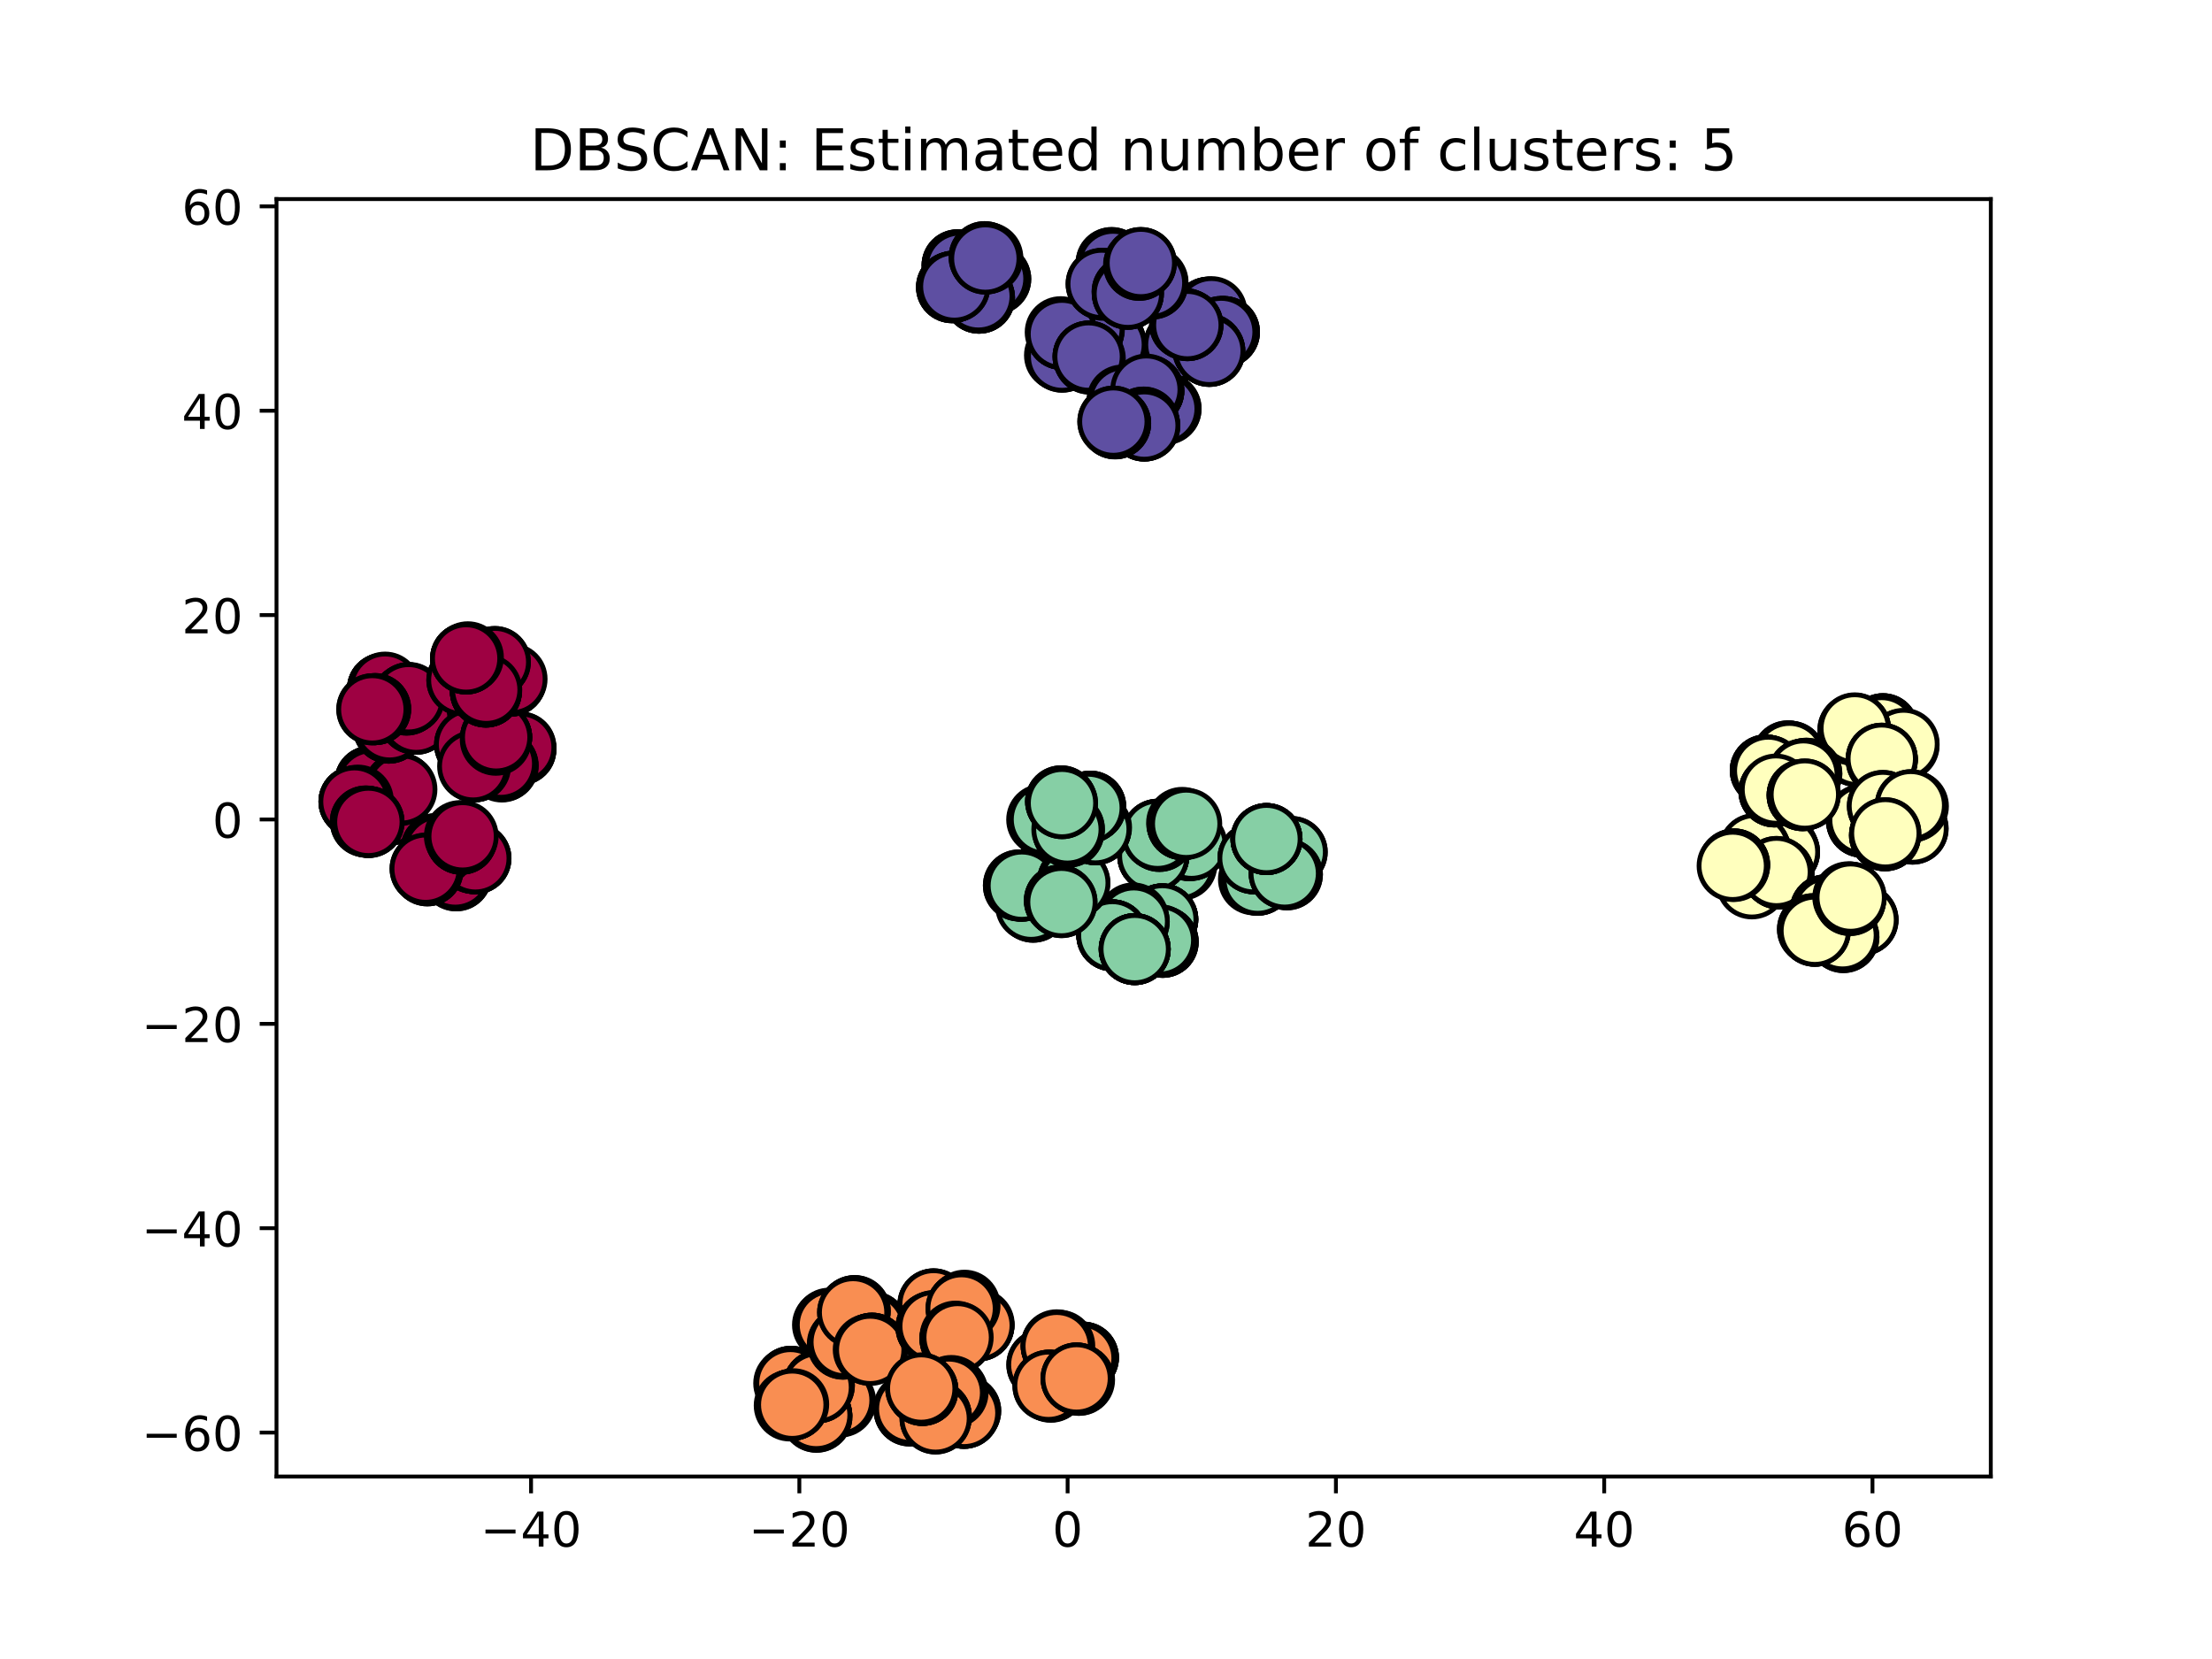 <?xml version="1.0" encoding="utf-8" standalone="no"?>
<!DOCTYPE svg PUBLIC "-//W3C//DTD SVG 1.1//EN"
  "http://www.w3.org/Graphics/SVG/1.1/DTD/svg11.dtd">
<!-- Created with matplotlib (https://matplotlib.org/) -->
<svg height="345.6pt" version="1.1" viewBox="0 0 460.8 345.6" width="460.8pt" xmlns="http://www.w3.org/2000/svg" xmlns:xlink="http://www.w3.org/1999/xlink">
 <defs>
  <style type="text/css">
*{stroke-linecap:butt;stroke-linejoin:round;}
  </style>
 </defs>
 <g id="figure_1">
  <g id="patch_1">
   <path d="M 0 345.6 
L 460.8 345.6 
L 460.8 0 
L 0 0 
z
" style="fill:#ffffff;"/>
  </g>
  <g id="axes_1">
   <g id="patch_2">
    <path d="M 57.6 307.584 
L 414.72 307.584 
L 414.72 41.472 
L 57.6 41.472 
z
" style="fill:#ffffff;"/>
   </g>
   <g id="matplotlib.axis_1">
    <g id="xtick_1">
     <g id="line2d_1">
      <defs>
       <path d="M 0 0 
L 0 3.5 
" id="m207373cc2b" style="stroke:#000000;stroke-width:0.8;"/>
      </defs>
      <g>
       <use style="stroke:#000000;stroke-width:0.8;" x="110.629" xlink:href="#m207373cc2b" y="307.584"/>
      </g>
     </g>
     <g id="text_1">
      <!-- −40 -->
      <defs>
       <path d="M 10.594 35.5 
L 73.188 35.5 
L 73.188 27.203 
L 10.594 27.203 
z
" id="DejaVuSans-8722"/>
       <path d="M 37.797 64.312 
L 12.891 25.391 
L 37.797 25.391 
z
M 35.203 72.906 
L 47.609 72.906 
L 47.609 25.391 
L 58.016 25.391 
L 58.016 17.188 
L 47.609 17.188 
L 47.609 0 
L 37.797 0 
L 37.797 17.188 
L 4.891 17.188 
L 4.891 26.703 
z
" id="DejaVuSans-52"/>
       <path d="M 31.781 66.406 
Q 24.172 66.406 20.328 58.906 
Q 16.5 51.422 16.5 36.375 
Q 16.5 21.391 20.328 13.891 
Q 24.172 6.391 31.781 6.391 
Q 39.453 6.391 43.281 13.891 
Q 47.125 21.391 47.125 36.375 
Q 47.125 51.422 43.281 58.906 
Q 39.453 66.406 31.781 66.406 
z
M 31.781 74.219 
Q 44.047 74.219 50.516 64.516 
Q 56.984 54.828 56.984 36.375 
Q 56.984 17.969 50.516 8.266 
Q 44.047 -1.422 31.781 -1.422 
Q 19.531 -1.422 13.062 8.266 
Q 6.594 17.969 6.594 36.375 
Q 6.594 54.828 13.062 64.516 
Q 19.531 74.219 31.781 74.219 
z
" id="DejaVuSans-48"/>
      </defs>
      <g transform="translate(100.077 322.182)scale(0.1 -0.1)">
       <use xlink:href="#DejaVuSans-8722"/>
       <use x="83.789" xlink:href="#DejaVuSans-52"/>
       <use x="147.412" xlink:href="#DejaVuSans-48"/>
      </g>
     </g>
    </g>
    <g id="xtick_2">
     <g id="line2d_2">
      <g>
       <use style="stroke:#000000;stroke-width:0.8;" x="166.518" xlink:href="#m207373cc2b" y="307.584"/>
      </g>
     </g>
     <g id="text_2">
      <!-- −20 -->
      <defs>
       <path d="M 19.188 8.297 
L 53.609 8.297 
L 53.609 0 
L 7.328 0 
L 7.328 8.297 
Q 12.938 14.109 22.625 23.891 
Q 32.328 33.688 34.812 36.531 
Q 39.547 41.844 41.422 45.531 
Q 43.312 49.219 43.312 52.781 
Q 43.312 58.594 39.234 62.25 
Q 35.156 65.922 28.609 65.922 
Q 23.969 65.922 18.812 64.312 
Q 13.672 62.703 7.812 59.422 
L 7.812 69.391 
Q 13.766 71.781 18.938 73 
Q 24.125 74.219 28.422 74.219 
Q 39.75 74.219 46.484 68.547 
Q 53.219 62.891 53.219 53.422 
Q 53.219 48.922 51.531 44.891 
Q 49.859 40.875 45.406 35.406 
Q 44.188 33.984 37.641 27.219 
Q 31.109 20.453 19.188 8.297 
z
" id="DejaVuSans-50"/>
      </defs>
      <g transform="translate(155.965 322.182)scale(0.1 -0.1)">
       <use xlink:href="#DejaVuSans-8722"/>
       <use x="83.789" xlink:href="#DejaVuSans-50"/>
       <use x="147.412" xlink:href="#DejaVuSans-48"/>
      </g>
     </g>
    </g>
    <g id="xtick_3">
     <g id="line2d_3">
      <g>
       <use style="stroke:#000000;stroke-width:0.8;" x="222.406" xlink:href="#m207373cc2b" y="307.584"/>
      </g>
     </g>
     <g id="text_3">
      <!-- 0 -->
      <g transform="translate(219.225 322.182)scale(0.1 -0.1)">
       <use xlink:href="#DejaVuSans-48"/>
      </g>
     </g>
    </g>
    <g id="xtick_4">
     <g id="line2d_4">
      <g>
       <use style="stroke:#000000;stroke-width:0.8;" x="278.295" xlink:href="#m207373cc2b" y="307.584"/>
      </g>
     </g>
     <g id="text_4">
      <!-- 20 -->
      <g transform="translate(271.932 322.182)scale(0.1 -0.1)">
       <use xlink:href="#DejaVuSans-50"/>
       <use x="63.623" xlink:href="#DejaVuSans-48"/>
      </g>
     </g>
    </g>
    <g id="xtick_5">
     <g id="line2d_5">
      <g>
       <use style="stroke:#000000;stroke-width:0.8;" x="334.183" xlink:href="#m207373cc2b" y="307.584"/>
      </g>
     </g>
     <g id="text_5">
      <!-- 40 -->
      <g transform="translate(327.82 322.182)scale(0.1 -0.1)">
       <use xlink:href="#DejaVuSans-52"/>
       <use x="63.623" xlink:href="#DejaVuSans-48"/>
      </g>
     </g>
    </g>
    <g id="xtick_6">
     <g id="line2d_6">
      <g>
       <use style="stroke:#000000;stroke-width:0.8;" x="390.071" xlink:href="#m207373cc2b" y="307.584"/>
      </g>
     </g>
     <g id="text_6">
      <!-- 60 -->
      <defs>
       <path d="M 33.016 40.375 
Q 26.375 40.375 22.484 35.828 
Q 18.609 31.297 18.609 23.391 
Q 18.609 15.531 22.484 10.953 
Q 26.375 6.391 33.016 6.391 
Q 39.656 6.391 43.531 10.953 
Q 47.406 15.531 47.406 23.391 
Q 47.406 31.297 43.531 35.828 
Q 39.656 40.375 33.016 40.375 
z
M 52.594 71.297 
L 52.594 62.312 
Q 48.875 64.062 45.094 64.984 
Q 41.312 65.922 37.594 65.922 
Q 27.828 65.922 22.672 59.328 
Q 17.531 52.734 16.797 39.406 
Q 19.672 43.656 24.016 45.922 
Q 28.375 48.188 33.594 48.188 
Q 44.578 48.188 50.953 41.516 
Q 57.328 34.859 57.328 23.391 
Q 57.328 12.156 50.688 5.359 
Q 44.047 -1.422 33.016 -1.422 
Q 20.359 -1.422 13.672 8.266 
Q 6.984 17.969 6.984 36.375 
Q 6.984 53.656 15.188 63.938 
Q 23.391 74.219 37.203 74.219 
Q 40.922 74.219 44.703 73.484 
Q 48.484 72.75 52.594 71.297 
z
" id="DejaVuSans-54"/>
      </defs>
      <g transform="translate(383.709 322.182)scale(0.1 -0.1)">
       <use xlink:href="#DejaVuSans-54"/>
       <use x="63.623" xlink:href="#DejaVuSans-48"/>
      </g>
     </g>
    </g>
   </g>
   <g id="matplotlib.axis_2">
    <g id="ytick_1">
     <g id="line2d_7">
      <defs>
       <path d="M 0 0 
L -3.5 0 
" id="m8a9056952b" style="stroke:#000000;stroke-width:0.8;"/>
      </defs>
      <g>
       <use style="stroke:#000000;stroke-width:0.8;" x="57.6" xlink:href="#m8a9056952b" y="298.433"/>
      </g>
     </g>
     <g id="text_7">
      <!-- −60 -->
      <g transform="translate(29.495 302.232)scale(0.1 -0.1)">
       <use xlink:href="#DejaVuSans-8722"/>
       <use x="83.789" xlink:href="#DejaVuSans-54"/>
       <use x="147.412" xlink:href="#DejaVuSans-48"/>
      </g>
     </g>
    </g>
    <g id="ytick_2">
     <g id="line2d_8">
      <g>
       <use style="stroke:#000000;stroke-width:0.8;" x="57.6" xlink:href="#m8a9056952b" y="255.859"/>
      </g>
     </g>
     <g id="text_8">
      <!-- −40 -->
      <g transform="translate(29.495 259.658)scale(0.1 -0.1)">
       <use xlink:href="#DejaVuSans-8722"/>
       <use x="83.789" xlink:href="#DejaVuSans-52"/>
       <use x="147.412" xlink:href="#DejaVuSans-48"/>
      </g>
     </g>
    </g>
    <g id="ytick_3">
     <g id="line2d_9">
      <g>
       <use style="stroke:#000000;stroke-width:0.8;" x="57.6" xlink:href="#m8a9056952b" y="213.284"/>
      </g>
     </g>
     <g id="text_9">
      <!-- −20 -->
      <g transform="translate(29.495 217.083)scale(0.1 -0.1)">
       <use xlink:href="#DejaVuSans-8722"/>
       <use x="83.789" xlink:href="#DejaVuSans-50"/>
       <use x="147.412" xlink:href="#DejaVuSans-48"/>
      </g>
     </g>
    </g>
    <g id="ytick_4">
     <g id="line2d_10">
      <g>
       <use style="stroke:#000000;stroke-width:0.8;" x="57.6" xlink:href="#m8a9056952b" y="170.71"/>
      </g>
     </g>
     <g id="text_10">
      <!-- 0 -->
      <g transform="translate(44.237 174.509)scale(0.1 -0.1)">
       <use xlink:href="#DejaVuSans-48"/>
      </g>
     </g>
    </g>
    <g id="ytick_5">
     <g id="line2d_11">
      <g>
       <use style="stroke:#000000;stroke-width:0.8;" x="57.6" xlink:href="#m8a9056952b" y="128.135"/>
      </g>
     </g>
     <g id="text_11">
      <!-- 20 -->
      <g transform="translate(37.875 131.934)scale(0.1 -0.1)">
       <use xlink:href="#DejaVuSans-50"/>
       <use x="63.623" xlink:href="#DejaVuSans-48"/>
      </g>
     </g>
    </g>
    <g id="ytick_6">
     <g id="line2d_12">
      <g>
       <use style="stroke:#000000;stroke-width:0.8;" x="57.6" xlink:href="#m8a9056952b" y="85.561"/>
      </g>
     </g>
     <g id="text_12">
      <!-- 40 -->
      <g transform="translate(37.875 89.36)scale(0.1 -0.1)">
       <use xlink:href="#DejaVuSans-52"/>
       <use x="63.623" xlink:href="#DejaVuSans-48"/>
      </g>
     </g>
    </g>
    <g id="ytick_7">
     <g id="line2d_13">
      <g>
       <use style="stroke:#000000;stroke-width:0.8;" x="57.6" xlink:href="#m8a9056952b" y="42.986"/>
      </g>
     </g>
     <g id="text_13">
      <!-- 60 -->
      <g transform="translate(37.875 46.785)scale(0.1 -0.1)">
       <use xlink:href="#DejaVuSans-54"/>
       <use x="63.623" xlink:href="#DejaVuSans-48"/>
      </g>
     </g>
    </g>
   </g>
   <g id="line2d_14">
    <defs>
     <path d="M 0 7 
C 1.856 7 3.637 6.262 4.95 4.95 
C 6.262 3.637 7 1.856 7 0 
C 7 -1.856 6.262 -3.637 4.95 -4.95 
C 3.637 -6.262 1.856 -7 0 -7 
C -1.856 -7 -3.637 -6.262 -4.95 -4.95 
C -6.262 -3.637 -7 -1.856 -7 0 
C -7 1.856 -6.262 3.637 -4.95 4.95 
C -3.637 6.262 -1.856 7 0 7 
z
" id="m05cdd3cf52" style="stroke:#000000;"/>
    </defs>
    <g clip-path="url(#pfc3d8461bc)">
     <use style="fill:#9e0142;stroke:#000000;" x="77.442" xlink:href="#m05cdd3cf52" y="163.37"/>
     <use style="fill:#9e0142;stroke:#000000;" x="77.153" xlink:href="#m05cdd3cf52" y="162.826"/>
     <use style="fill:#9e0142;stroke:#000000;" x="77.153" xlink:href="#m05cdd3cf52" y="162.826"/>
     <use style="fill:#9e0142;stroke:#000000;" x="77.153" xlink:href="#m05cdd3cf52" y="162.826"/>
     <use style="fill:#9e0142;stroke:#000000;" x="77.442" xlink:href="#m05cdd3cf52" y="163.37"/>
     <use style="fill:#9e0142;stroke:#000000;" x="81.115" xlink:href="#m05cdd3cf52" y="168.311"/>
     <use style="fill:#9e0142;stroke:#000000;" x="81.124" xlink:href="#m05cdd3cf52" y="168.315"/>
     <use style="fill:#9e0142;stroke:#000000;" x="81.643" xlink:href="#m05cdd3cf52" y="168.586"/>
     <use style="fill:#9e0142;stroke:#000000;" x="81.112" xlink:href="#m05cdd3cf52" y="168.308"/>
     <use style="fill:#9e0142;stroke:#000000;" x="81.64" xlink:href="#m05cdd3cf52" y="168.584"/>
     <use style="fill:#9e0142;stroke:#000000;" x="82.925" xlink:href="#m05cdd3cf52" y="164.661"/>
     <use style="fill:#9e0142;stroke:#000000;" x="83.206" xlink:href="#m05cdd3cf52" y="164.189"/>
     <use style="fill:#9e0142;stroke:#000000;" x="83.198" xlink:href="#m05cdd3cf52" y="164.187"/>
     <use style="fill:#9e0142;stroke:#000000;" x="83.396" xlink:href="#m05cdd3cf52" y="164.323"/>
     <use style="fill:#9e0142;stroke:#000000;" x="83.615" xlink:href="#m05cdd3cf52" y="164.447"/>
     <use style="fill:#9e0142;stroke:#000000;" x="74.531" xlink:href="#m05cdd3cf52" y="166.785"/>
     <use style="fill:#9e0142;stroke:#000000;" x="73.853" xlink:href="#m05cdd3cf52" y="166.986"/>
     <use style="fill:#9e0142;stroke:#000000;" x="73.833" xlink:href="#m05cdd3cf52" y="166.982"/>
     <use style="fill:#9e0142;stroke:#000000;" x="73.838" xlink:href="#m05cdd3cf52" y="166.983"/>
     <use style="fill:#9e0142;stroke:#000000;" x="73.839" xlink:href="#m05cdd3cf52" y="166.983"/>
     <use style="fill:#9e0142;stroke:#000000;" x="76.21" xlink:href="#m05cdd3cf52" y="171.134"/>
     <use style="fill:#9e0142;stroke:#000000;" x="76.743" xlink:href="#m05cdd3cf52" y="171.218"/>
     <use style="fill:#9e0142;stroke:#000000;" x="76.778" xlink:href="#m05cdd3cf52" y="171.26"/>
     <use style="fill:#9e0142;stroke:#000000;" x="76.21" xlink:href="#m05cdd3cf52" y="171.134"/>
     <use style="fill:#9e0142;stroke:#000000;" x="76.744" xlink:href="#m05cdd3cf52" y="171.22"/>
     <use style="fill:#9e0142;stroke:#000000;" x="94.837" xlink:href="#m05cdd3cf52" y="181.962"/>
     <use style="fill:#9e0142;stroke:#000000;" x="95.029" xlink:href="#m05cdd3cf52" y="182.351"/>
     <use style="fill:#9e0142;stroke:#000000;" x="95.035" xlink:href="#m05cdd3cf52" y="182.347"/>
     <use style="fill:#9e0142;stroke:#000000;" x="94.837" xlink:href="#m05cdd3cf52" y="181.963"/>
     <use style="fill:#9e0142;stroke:#000000;" x="94.838" xlink:href="#m05cdd3cf52" y="181.964"/>
     <use style="fill:#9e0142;stroke:#000000;" x="98.533" xlink:href="#m05cdd3cf52" y="178.718"/>
     <use style="fill:#9e0142;stroke:#000000;" x="99.048" xlink:href="#m05cdd3cf52" y="178.81"/>
     <use style="fill:#9e0142;stroke:#000000;" x="98.523" xlink:href="#m05cdd3cf52" y="178.718"/>
     <use style="fill:#9e0142;stroke:#000000;" x="99.026" xlink:href="#m05cdd3cf52" y="178.804"/>
     <use style="fill:#9e0142;stroke:#000000;" x="99.026" xlink:href="#m05cdd3cf52" y="178.804"/>
     <use style="fill:#9e0142;stroke:#000000;" x="90.928" xlink:href="#m05cdd3cf52" y="176.874"/>
     <use style="fill:#9e0142;stroke:#000000;" x="90.929" xlink:href="#m05cdd3cf52" y="176.875"/>
     <use style="fill:#9e0142;stroke:#000000;" x="91.433" xlink:href="#m05cdd3cf52" y="177.164"/>
     <use style="fill:#9e0142;stroke:#000000;" x="91.439" xlink:href="#m05cdd3cf52" y="177.168"/>
     <use style="fill:#9e0142;stroke:#000000;" x="91.439" xlink:href="#m05cdd3cf52" y="177.168"/>
     <use style="fill:#9e0142;stroke:#000000;" x="89.076" xlink:href="#m05cdd3cf52" y="181.229"/>
     <use style="fill:#9e0142;stroke:#000000;" x="89.021" xlink:href="#m05cdd3cf52" y="181.31"/>
     <use style="fill:#9e0142;stroke:#000000;" x="89.014" xlink:href="#m05cdd3cf52" y="181.312"/>
     <use style="fill:#9e0142;stroke:#000000;" x="88.661" xlink:href="#m05cdd3cf52" y="180.967"/>
     <use style="fill:#9e0142;stroke:#000000;" x="88.661" xlink:href="#m05cdd3cf52" y="180.965"/>
     <use style="fill:#9e0142;stroke:#000000;" x="96.109" xlink:href="#m05cdd3cf52" y="174.726"/>
     <use style="fill:#9e0142;stroke:#000000;" x="96.105" xlink:href="#m05cdd3cf52" y="174.726"/>
     <use style="fill:#9e0142;stroke:#000000;" x="96.105" xlink:href="#m05cdd3cf52" y="174.726"/>
     <use style="fill:#9e0142;stroke:#000000;" x="95.809" xlink:href="#m05cdd3cf52" y="174.189"/>
     <use style="fill:#9e0142;stroke:#000000;" x="96.37" xlink:href="#m05cdd3cf52" y="174.222"/>
     <use style="fill:#9e0142;stroke:#000000;" x="80.98" xlink:href="#m05cdd3cf52" y="151.587"/>
     <use style="fill:#9e0142;stroke:#000000;" x="80.979" xlink:href="#m05cdd3cf52" y="151.587"/>
     <use style="fill:#9e0142;stroke:#000000;" x="80.979" xlink:href="#m05cdd3cf52" y="151.587"/>
     <use style="fill:#9e0142;stroke:#000000;" x="81.168" xlink:href="#m05cdd3cf52" y="151.298"/>
     <use style="fill:#9e0142;stroke:#000000;" x="81.168" xlink:href="#m05cdd3cf52" y="151.298"/>
     <use style="fill:#9e0142;stroke:#000000;" x="79.78" xlink:href="#m05cdd3cf52" y="143.485"/>
     <use style="fill:#9e0142;stroke:#000000;" x="79.78" xlink:href="#m05cdd3cf52" y="143.485"/>
     <use style="fill:#9e0142;stroke:#000000;" x="79.78" xlink:href="#m05cdd3cf52" y="143.485"/>
     <use style="fill:#9e0142;stroke:#000000;" x="79.78" xlink:href="#m05cdd3cf52" y="143.485"/>
     <use style="fill:#9e0142;stroke:#000000;" x="80.215" xlink:href="#m05cdd3cf52" y="143.245"/>
     <use style="fill:#9e0142;stroke:#000000;" x="86.315" xlink:href="#m05cdd3cf52" y="149.694"/>
     <use style="fill:#9e0142;stroke:#000000;" x="86.703" xlink:href="#m05cdd3cf52" y="149.72"/>
     <use style="fill:#9e0142;stroke:#000000;" x="86.703" xlink:href="#m05cdd3cf52" y="149.72"/>
     <use style="fill:#9e0142;stroke:#000000;" x="86.249" xlink:href="#m05cdd3cf52" y="149.679"/>
     <use style="fill:#9e0142;stroke:#000000;" x="86.703" xlink:href="#m05cdd3cf52" y="149.72"/>
     <use style="fill:#9e0142;stroke:#000000;" x="84.694" xlink:href="#m05cdd3cf52" y="145.727"/>
     <use style="fill:#9e0142;stroke:#000000;" x="85.111" xlink:href="#m05cdd3cf52" y="145.462"/>
     <use style="fill:#9e0142;stroke:#000000;" x="84.686" xlink:href="#m05cdd3cf52" y="145.739"/>
     <use style="fill:#9e0142;stroke:#000000;" x="85.191" xlink:href="#m05cdd3cf52" y="145.399"/>
     <use style="fill:#9e0142;stroke:#000000;" x="85.111" xlink:href="#m05cdd3cf52" y="145.462"/>
     <use style="fill:#9e0142;stroke:#000000;" x="77.557" xlink:href="#m05cdd3cf52" y="147.763"/>
     <use style="fill:#9e0142;stroke:#000000;" x="78.13" xlink:href="#m05cdd3cf52" y="147.723"/>
     <use style="fill:#9e0142;stroke:#000000;" x="78.18" xlink:href="#m05cdd3cf52" y="147.72"/>
     <use style="fill:#9e0142;stroke:#000000;" x="78.13" xlink:href="#m05cdd3cf52" y="147.723"/>
     <use style="fill:#9e0142;stroke:#000000;" x="77.563" xlink:href="#m05cdd3cf52" y="147.769"/>
     <use style="fill:#9e0142;stroke:#000000;" x="108.396" xlink:href="#m05cdd3cf52" y="156.121"/>
     <use style="fill:#9e0142;stroke:#000000;" x="108.396" xlink:href="#m05cdd3cf52" y="156.121"/>
     <use style="fill:#9e0142;stroke:#000000;" x="108.396" xlink:href="#m05cdd3cf52" y="156.121"/>
     <use style="fill:#9e0142;stroke:#000000;" x="108.421" xlink:href="#m05cdd3cf52" y="155.712"/>
     <use style="fill:#9e0142;stroke:#000000;" x="108.377" xlink:href="#m05cdd3cf52" y="155.716"/>
     <use style="fill:#9e0142;stroke:#000000;" x="97.931" xlink:href="#m05cdd3cf52" y="155.083"/>
     <use style="fill:#9e0142;stroke:#000000;" x="98.257" xlink:href="#m05cdd3cf52" y="155.295"/>
     <use style="fill:#9e0142;stroke:#000000;" x="98.257" xlink:href="#m05cdd3cf52" y="155.296"/>
     <use style="fill:#9e0142;stroke:#000000;" x="97.956" xlink:href="#m05cdd3cf52" y="155.142"/>
     <use style="fill:#9e0142;stroke:#000000;" x="97.915" xlink:href="#m05cdd3cf52" y="155.07"/>
     <use style="fill:#9e0142;stroke:#000000;" x="104.644" xlink:href="#m05cdd3cf52" y="159.436"/>
     <use style="fill:#9e0142;stroke:#000000;" x="104.644" xlink:href="#m05cdd3cf52" y="159.436"/>
     <use style="fill:#9e0142;stroke:#000000;" x="104.735" xlink:href="#m05cdd3cf52" y="159.563"/>
     <use style="fill:#9e0142;stroke:#000000;" x="104.542" xlink:href="#m05cdd3cf52" y="159.669"/>
     <use style="fill:#9e0142;stroke:#000000;" x="104.331" xlink:href="#m05cdd3cf52" y="159.088"/>
     <use style="fill:#9e0142;stroke:#000000;" x="98.776" xlink:href="#m05cdd3cf52" y="159.647"/>
     <use style="fill:#9e0142;stroke:#000000;" x="98.962" xlink:href="#m05cdd3cf52" y="159.628"/>
     <use style="fill:#9e0142;stroke:#000000;" x="98.776" xlink:href="#m05cdd3cf52" y="159.647"/>
     <use style="fill:#9e0142;stroke:#000000;" x="98.759" xlink:href="#m05cdd3cf52" y="159.635"/>
     <use style="fill:#9e0142;stroke:#000000;" x="98.568" xlink:href="#m05cdd3cf52" y="159.626"/>
     <use style="fill:#9e0142;stroke:#000000;" x="103.29" xlink:href="#m05cdd3cf52" y="154.1"/>
     <use style="fill:#9e0142;stroke:#000000;" x="103.361" xlink:href="#m05cdd3cf52" y="153.595"/>
     <use style="fill:#9e0142;stroke:#000000;" x="103.361" xlink:href="#m05cdd3cf52" y="153.595"/>
     <use style="fill:#9e0142;stroke:#000000;" x="103.361" xlink:href="#m05cdd3cf52" y="153.595"/>
     <use style="fill:#9e0142;stroke:#000000;" x="103.361" xlink:href="#m05cdd3cf52" y="153.595"/>
     <use style="fill:#9e0142;stroke:#000000;" x="96.314" xlink:href="#m05cdd3cf52" y="141.686"/>
     <use style="fill:#9e0142;stroke:#000000;" x="96.634" xlink:href="#m05cdd3cf52" y="141.564"/>
     <use style="fill:#9e0142;stroke:#000000;" x="96.634" xlink:href="#m05cdd3cf52" y="141.564"/>
     <use style="fill:#9e0142;stroke:#000000;" x="96.841" xlink:href="#m05cdd3cf52" y="141.47"/>
     <use style="fill:#9e0142;stroke:#000000;" x="96.314" xlink:href="#m05cdd3cf52" y="141.686"/>
     <use style="fill:#9e0142;stroke:#000000;" x="106.347" xlink:href="#m05cdd3cf52" y="141.801"/>
     <use style="fill:#9e0142;stroke:#000000;" x="106.306" xlink:href="#m05cdd3cf52" y="141.774"/>
     <use style="fill:#9e0142;stroke:#000000;" x="106.347" xlink:href="#m05cdd3cf52" y="141.801"/>
     <use style="fill:#9e0142;stroke:#000000;" x="106.306" xlink:href="#m05cdd3cf52" y="141.774"/>
     <use style="fill:#9e0142;stroke:#000000;" x="106.56" xlink:href="#m05cdd3cf52" y="141.46"/>
     <use style="fill:#9e0142;stroke:#000000;" x="103.081" xlink:href="#m05cdd3cf52" y="137.918"/>
     <use style="fill:#9e0142;stroke:#000000;" x="102.713" xlink:href="#m05cdd3cf52" y="138.342"/>
     <use style="fill:#9e0142;stroke:#000000;" x="102.723" xlink:href="#m05cdd3cf52" y="138.341"/>
     <use style="fill:#9e0142;stroke:#000000;" x="102.948" xlink:href="#m05cdd3cf52" y="138.076"/>
     <use style="fill:#9e0142;stroke:#000000;" x="103.089" xlink:href="#m05cdd3cf52" y="137.912"/>
     <use style="fill:#9e0142;stroke:#000000;" x="101.217" xlink:href="#m05cdd3cf52" y="144.067"/>
     <use style="fill:#9e0142;stroke:#000000;" x="101.217" xlink:href="#m05cdd3cf52" y="144.067"/>
     <use style="fill:#9e0142;stroke:#000000;" x="101.217" xlink:href="#m05cdd3cf52" y="144.067"/>
     <use style="fill:#9e0142;stroke:#000000;" x="101.217" xlink:href="#m05cdd3cf52" y="144.067"/>
     <use style="fill:#9e0142;stroke:#000000;" x="101.29" xlink:href="#m05cdd3cf52" y="143.689"/>
     <use style="fill:#9e0142;stroke:#000000;" x="97.102" xlink:href="#m05cdd3cf52" y="137.168"/>
     <use style="fill:#9e0142;stroke:#000000;" x="97.102" xlink:href="#m05cdd3cf52" y="137.168"/>
     <use style="fill:#9e0142;stroke:#000000;" x="97.459" xlink:href="#m05cdd3cf52" y="136.929"/>
     <use style="fill:#9e0142;stroke:#000000;" x="97.102" xlink:href="#m05cdd3cf52" y="137.168"/>
     <use style="fill:#9e0142;stroke:#000000;" x="97.102" xlink:href="#m05cdd3cf52" y="137.168"/>
    </g>
   </g>
   <g id="line2d_15"/>
   <g id="line2d_16">
    <defs>
     <path d="M 0 7 
C 1.856 7 3.637 6.262 4.95 4.95 
C 6.262 3.637 7 1.856 7 0 
C 7 -1.856 6.262 -3.637 4.95 -4.95 
C 3.637 -6.262 1.856 -7 0 -7 
C -1.856 -7 -3.637 -6.262 -4.95 -4.95 
C -6.262 -3.637 -7 -1.856 -7 0 
C -7 1.856 -6.262 3.637 -4.95 4.95 
C -3.637 6.262 -1.856 7 0 7 
z
" id="mcb33facded" style="stroke:#000000;"/>
    </defs>
    <g clip-path="url(#pfc3d8461bc)">
     <use style="fill:#f98e52;stroke:#000000;" x="175.03" xlink:href="#mcb33facded" y="291.966"/>
     <use style="fill:#f98e52;stroke:#000000;" x="174.462" xlink:href="#mcb33facded" y="291.857"/>
     <use style="fill:#f98e52;stroke:#000000;" x="174.427" xlink:href="#mcb33facded" y="292.044"/>
     <use style="fill:#f98e52;stroke:#000000;" x="174.527" xlink:href="#mcb33facded" y="291.702"/>
     <use style="fill:#f98e52;stroke:#000000;" x="174.611" xlink:href="#mcb33facded" y="291.709"/>
     <use style="fill:#f98e52;stroke:#000000;" x="164.796" xlink:href="#mcb33facded" y="287.858"/>
     <use style="fill:#f98e52;stroke:#000000;" x="164.797" xlink:href="#mcb33facded" y="287.857"/>
     <use style="fill:#f98e52;stroke:#000000;" x="164.418" xlink:href="#mcb33facded" y="288.168"/>
     <use style="fill:#f98e52;stroke:#000000;" x="164.796" xlink:href="#mcb33facded" y="287.859"/>
     <use style="fill:#f98e52;stroke:#000000;" x="164.664" xlink:href="#mcb33facded" y="288.164"/>
     <use style="fill:#f98e52;stroke:#000000;" x="170.032" xlink:href="#mcb33facded" y="294.762"/>
     <use style="fill:#f98e52;stroke:#000000;" x="170.077" xlink:href="#mcb33facded" y="295.127"/>
     <use style="fill:#f98e52;stroke:#000000;" x="170.032" xlink:href="#mcb33facded" y="294.762"/>
     <use style="fill:#f98e52;stroke:#000000;" x="170.077" xlink:href="#mcb33facded" y="295.127"/>
     <use style="fill:#f98e52;stroke:#000000;" x="170.031" xlink:href="#mcb33facded" y="294.759"/>
     <use style="fill:#f98e52;stroke:#000000;" x="170.333" xlink:href="#mcb33facded" y="288.998"/>
     <use style="fill:#f98e52;stroke:#000000;" x="170.322" xlink:href="#mcb33facded" y="289.017"/>
     <use style="fill:#f98e52;stroke:#000000;" x="170.589" xlink:href="#mcb33facded" y="288.597"/>
     <use style="fill:#f98e52;stroke:#000000;" x="170.588" xlink:href="#mcb33facded" y="288.598"/>
     <use style="fill:#f98e52;stroke:#000000;" x="170.319" xlink:href="#mcb33facded" y="289.019"/>
     <use style="fill:#f98e52;stroke:#000000;" x="164.521" xlink:href="#mcb33facded" y="292.785"/>
     <use style="fill:#f98e52;stroke:#000000;" x="165.232" xlink:href="#mcb33facded" y="292.531"/>
     <use style="fill:#f98e52;stroke:#000000;" x="165.033" xlink:href="#mcb33facded" y="292.639"/>
     <use style="fill:#f98e52;stroke:#000000;" x="165.03" xlink:href="#mcb33facded" y="292.642"/>
     <use style="fill:#f98e52;stroke:#000000;" x="165.039" xlink:href="#mcb33facded" y="292.634"/>
     <use style="fill:#f98e52;stroke:#000000;" x="173.102" xlink:href="#mcb33facded" y="276.014"/>
     <use style="fill:#f98e52;stroke:#000000;" x="172.497" xlink:href="#mcb33facded" y="275.997"/>
     <use style="fill:#f98e52;stroke:#000000;" x="172.754" xlink:href="#mcb33facded" y="275.745"/>
     <use style="fill:#f98e52;stroke:#000000;" x="173.102" xlink:href="#mcb33facded" y="276.014"/>
     <use style="fill:#f98e52;stroke:#000000;" x="173.102" xlink:href="#mcb33facded" y="276.014"/>
     <use style="fill:#f98e52;stroke:#000000;" x="175.674" xlink:href="#mcb33facded" y="279.893"/>
     <use style="fill:#f98e52;stroke:#000000;" x="175.96" xlink:href="#mcb33facded" y="279.6"/>
     <use style="fill:#f98e52;stroke:#000000;" x="175.585" xlink:href="#mcb33facded" y="279.915"/>
     <use style="fill:#f98e52;stroke:#000000;" x="175.978" xlink:href="#mcb33facded" y="279.583"/>
     <use style="fill:#f98e52;stroke:#000000;" x="175.978" xlink:href="#mcb33facded" y="279.582"/>
     <use style="fill:#f98e52;stroke:#000000;" x="181.64" xlink:href="#mcb33facded" y="276.415"/>
     <use style="fill:#f98e52;stroke:#000000;" x="181.274" xlink:href="#mcb33facded" y="276.553"/>
     <use style="fill:#f98e52;stroke:#000000;" x="181.852" xlink:href="#mcb33facded" y="276.53"/>
     <use style="fill:#f98e52;stroke:#000000;" x="181.852" xlink:href="#mcb33facded" y="276.53"/>
     <use style="fill:#f98e52;stroke:#000000;" x="181.219" xlink:href="#mcb33facded" y="276.665"/>
     <use style="fill:#f98e52;stroke:#000000;" x="178.057" xlink:href="#mcb33facded" y="273.129"/>
     <use style="fill:#f98e52;stroke:#000000;" x="177.718" xlink:href="#mcb33facded" y="273.393"/>
     <use style="fill:#f98e52;stroke:#000000;" x="177.899" xlink:href="#mcb33facded" y="273.156"/>
     <use style="fill:#f98e52;stroke:#000000;" x="178.056" xlink:href="#mcb33facded" y="273.129"/>
     <use style="fill:#f98e52;stroke:#000000;" x="177.718" xlink:href="#mcb33facded" y="273.393"/>
     <use style="fill:#f98e52;stroke:#000000;" x="181.643" xlink:href="#mcb33facded" y="280.944"/>
     <use style="fill:#f98e52;stroke:#000000;" x="180.982" xlink:href="#mcb33facded" y="281.138"/>
     <use style="fill:#f98e52;stroke:#000000;" x="181.643" xlink:href="#mcb33facded" y="280.947"/>
     <use style="fill:#f98e52;stroke:#000000;" x="181.643" xlink:href="#mcb33facded" y="280.947"/>
     <use style="fill:#f98e52;stroke:#000000;" x="181.284" xlink:href="#mcb33facded" y="281.209"/>
     <use style="fill:#f98e52;stroke:#000000;" x="194.833" xlink:href="#mcb33facded" y="272.066"/>
     <use style="fill:#f98e52;stroke:#000000;" x="194.833" xlink:href="#mcb33facded" y="272.066"/>
     <use style="fill:#f98e52;stroke:#000000;" x="194.428" xlink:href="#mcb33facded" y="271.781"/>
     <use style="fill:#f98e52;stroke:#000000;" x="194.485" xlink:href="#mcb33facded" y="271.717"/>
     <use style="fill:#f98e52;stroke:#000000;" x="194.486" xlink:href="#mcb33facded" y="271.716"/>
     <use style="fill:#f98e52;stroke:#000000;" x="194.054" xlink:href="#mcb33facded" y="276.493"/>
     <use style="fill:#f98e52;stroke:#000000;" x="194.054" xlink:href="#mcb33facded" y="276.493"/>
     <use style="fill:#f98e52;stroke:#000000;" x="194.492" xlink:href="#mcb33facded" y="276.274"/>
     <use style="fill:#f98e52;stroke:#000000;" x="194.054" xlink:href="#mcb33facded" y="276.493"/>
     <use style="fill:#f98e52;stroke:#000000;" x="194.49" xlink:href="#mcb33facded" y="276.271"/>
     <use style="fill:#f98e52;stroke:#000000;" x="203.194" xlink:href="#mcb33facded" y="275.957"/>
     <use style="fill:#f98e52;stroke:#000000;" x="203.811" xlink:href="#mcb33facded" y="276.111"/>
     <use style="fill:#f98e52;stroke:#000000;" x="203.81" xlink:href="#mcb33facded" y="276.119"/>
     <use style="fill:#f98e52;stroke:#000000;" x="203.876" xlink:href="#mcb33facded" y="275.898"/>
     <use style="fill:#f98e52;stroke:#000000;" x="203.811" xlink:href="#mcb33facded" y="276.111"/>
     <use style="fill:#f98e52;stroke:#000000;" x="200.548" xlink:href="#mcb33facded" y="272.323"/>
     <use style="fill:#f98e52;stroke:#000000;" x="200.548" xlink:href="#mcb33facded" y="272.323"/>
     <use style="fill:#f98e52;stroke:#000000;" x="200.31" xlink:href="#mcb33facded" y="272.58"/>
     <use style="fill:#f98e52;stroke:#000000;" x="200.925" xlink:href="#mcb33facded" y="272.005"/>
     <use style="fill:#f98e52;stroke:#000000;" x="200.31" xlink:href="#mcb33facded" y="272.58"/>
     <use style="fill:#f98e52;stroke:#000000;" x="199.041" xlink:href="#mcb33facded" y="278.931"/>
     <use style="fill:#f98e52;stroke:#000000;" x="199.041" xlink:href="#mcb33facded" y="278.931"/>
     <use style="fill:#f98e52;stroke:#000000;" x="199.041" xlink:href="#mcb33facded" y="278.931"/>
     <use style="fill:#f98e52;stroke:#000000;" x="199.059" xlink:href="#mcb33facded" y="278.445"/>
     <use style="fill:#f98e52;stroke:#000000;" x="199.493" xlink:href="#mcb33facded" y="278.593"/>
     <use style="fill:#f98e52;stroke:#000000;" x="225.601" xlink:href="#mcb33facded" y="282.812"/>
     <use style="fill:#f98e52;stroke:#000000;" x="225.601" xlink:href="#mcb33facded" y="282.812"/>
     <use style="fill:#f98e52;stroke:#000000;" x="225.601" xlink:href="#mcb33facded" y="282.812"/>
     <use style="fill:#f98e52;stroke:#000000;" x="225.031" xlink:href="#mcb33facded" y="282.94"/>
     <use style="fill:#f98e52;stroke:#000000;" x="225.031" xlink:href="#mcb33facded" y="282.94"/>
     <use style="fill:#f98e52;stroke:#000000;" x="217.817" xlink:href="#mcb33facded" y="284.384"/>
     <use style="fill:#f98e52;stroke:#000000;" x="217.817" xlink:href="#mcb33facded" y="284.384"/>
     <use style="fill:#f98e52;stroke:#000000;" x="217.817" xlink:href="#mcb33facded" y="284.384"/>
     <use style="fill:#f98e52;stroke:#000000;" x="217.141" xlink:href="#mcb33facded" y="284.297"/>
     <use style="fill:#f98e52;stroke:#000000;" x="217.141" xlink:href="#mcb33facded" y="284.297"/>
     <use style="fill:#f98e52;stroke:#000000;" x="220.134" xlink:href="#mcb33facded" y="280.424"/>
     <use style="fill:#f98e52;stroke:#000000;" x="220.136" xlink:href="#mcb33facded" y="280.441"/>
     <use style="fill:#f98e52;stroke:#000000;" x="220.12" xlink:href="#mcb33facded" y="280.256"/>
     <use style="fill:#f98e52;stroke:#000000;" x="220.655" xlink:href="#mcb33facded" y="280.351"/>
     <use style="fill:#f98e52;stroke:#000000;" x="220.134" xlink:href="#mcb33facded" y="280.427"/>
     <use style="fill:#f98e52;stroke:#000000;" x="218.906" xlink:href="#mcb33facded" y="288.82"/>
     <use style="fill:#f98e52;stroke:#000000;" x="218.411" xlink:href="#mcb33facded" y="288.669"/>
     <use style="fill:#f98e52;stroke:#000000;" x="218.837" xlink:href="#mcb33facded" y="288.608"/>
     <use style="fill:#f98e52;stroke:#000000;" x="218.896" xlink:href="#mcb33facded" y="288.882"/>
     <use style="fill:#f98e52;stroke:#000000;" x="218.416" xlink:href="#mcb33facded" y="288.678"/>
     <use style="fill:#f98e52;stroke:#000000;" x="224.669" xlink:href="#mcb33facded" y="287.429"/>
     <use style="fill:#f98e52;stroke:#000000;" x="224.297" xlink:href="#mcb33facded" y="287.172"/>
     <use style="fill:#f98e52;stroke:#000000;" x="224.269" xlink:href="#mcb33facded" y="287.155"/>
     <use style="fill:#f98e52;stroke:#000000;" x="224.786" xlink:href="#mcb33facded" y="287.45"/>
     <use style="fill:#f98e52;stroke:#000000;" x="224.262" xlink:href="#mcb33facded" y="287.146"/>
     <use style="fill:#f98e52;stroke:#000000;" x="200.823" xlink:href="#mcb33facded" y="294.325"/>
     <use style="fill:#f98e52;stroke:#000000;" x="200.823" xlink:href="#mcb33facded" y="294.325"/>
     <use style="fill:#f98e52;stroke:#000000;" x="201.075" xlink:href="#mcb33facded" y="293.909"/>
     <use style="fill:#f98e52;stroke:#000000;" x="201.075" xlink:href="#mcb33facded" y="293.909"/>
     <use style="fill:#f98e52;stroke:#000000;" x="200.826" xlink:href="#mcb33facded" y="294.336"/>
     <use style="fill:#f98e52;stroke:#000000;" x="198.432" xlink:href="#mcb33facded" y="290.074"/>
     <use style="fill:#f98e52;stroke:#000000;" x="198.165" xlink:href="#mcb33facded" y="289.775"/>
     <use style="fill:#f98e52;stroke:#000000;" x="197.641" xlink:href="#mcb33facded" y="290.138"/>
     <use style="fill:#f98e52;stroke:#000000;" x="197.641" xlink:href="#mcb33facded" y="290.138"/>
     <use style="fill:#f98e52;stroke:#000000;" x="197.641" xlink:href="#mcb33facded" y="290.138"/>
     <use style="fill:#f98e52;stroke:#000000;" x="189.518" xlink:href="#mcb33facded" y="293.828"/>
     <use style="fill:#f98e52;stroke:#000000;" x="189.386" xlink:href="#mcb33facded" y="293.429"/>
     <use style="fill:#f98e52;stroke:#000000;" x="189.518" xlink:href="#mcb33facded" y="293.828"/>
     <use style="fill:#f98e52;stroke:#000000;" x="189.63" xlink:href="#mcb33facded" y="293.479"/>
     <use style="fill:#f98e52;stroke:#000000;" x="189.63" xlink:href="#mcb33facded" y="293.479"/>
     <use style="fill:#f98e52;stroke:#000000;" x="194.955" xlink:href="#mcb33facded" y="294.999"/>
     <use style="fill:#f98e52;stroke:#000000;" x="194.952" xlink:href="#mcb33facded" y="295.037"/>
     <use style="fill:#f98e52;stroke:#000000;" x="194.955" xlink:href="#mcb33facded" y="294.999"/>
     <use style="fill:#f98e52;stroke:#000000;" x="194.894" xlink:href="#mcb33facded" y="295.488"/>
     <use style="fill:#f98e52;stroke:#000000;" x="194.894" xlink:href="#mcb33facded" y="295.488"/>
     <use style="fill:#f98e52;stroke:#000000;" x="192.147" xlink:href="#mcb33facded" y="289.566"/>
     <use style="fill:#f98e52;stroke:#000000;" x="192.155" xlink:href="#mcb33facded" y="289.56"/>
     <use style="fill:#f98e52;stroke:#000000;" x="192.155" xlink:href="#mcb33facded" y="289.56"/>
     <use style="fill:#f98e52;stroke:#000000;" x="191.912" xlink:href="#mcb33facded" y="289.261"/>
     <use style="fill:#f98e52;stroke:#000000;" x="191.912" xlink:href="#mcb33facded" y="289.261"/>
    </g>
   </g>
   <g id="line2d_17"/>
   <g id="line2d_18">
    <defs>
     <path d="M 0 7 
C 1.856 7 3.637 6.262 4.95 4.95 
C 6.262 3.637 7 1.856 7 0 
C 7 -1.856 6.262 -3.637 4.95 -4.95 
C 3.637 -6.262 1.856 -7 0 -7 
C -1.856 -7 -3.637 -6.262 -4.95 -4.95 
C -6.262 -3.637 -7 -1.856 -7 0 
C -7 1.856 -6.262 3.637 -4.95 4.95 
C -3.637 6.262 -1.856 7 0 7 
z
" id="m2425bd7490" style="stroke:#000000;"/>
    </defs>
    <g clip-path="url(#pfc3d8461bc)">
     <use style="fill:#ffffbe;stroke:#000000;" x="392.268" xlink:href="#m2425bd7490" y="151.901"/>
     <use style="fill:#ffffbe;stroke:#000000;" x="391.988" xlink:href="#m2425bd7490" y="152.348"/>
     <use style="fill:#ffffbe;stroke:#000000;" x="392.239" xlink:href="#m2425bd7490" y="151.915"/>
     <use style="fill:#ffffbe;stroke:#000000;" x="392.239" xlink:href="#m2425bd7490" y="151.915"/>
     <use style="fill:#ffffbe;stroke:#000000;" x="391.988" xlink:href="#m2425bd7490" y="152.348"/>
     <use style="fill:#ffffbe;stroke:#000000;" x="396.235" xlink:href="#m2425bd7490" y="155.136"/>
     <use style="fill:#ffffbe;stroke:#000000;" x="396.548" xlink:href="#m2425bd7490" y="155.274"/>
     <use style="fill:#ffffbe;stroke:#000000;" x="396.236" xlink:href="#m2425bd7490" y="155.155"/>
     <use style="fill:#ffffbe;stroke:#000000;" x="396.235" xlink:href="#m2425bd7490" y="155.161"/>
     <use style="fill:#ffffbe;stroke:#000000;" x="396.552" xlink:href="#m2425bd7490" y="154.97"/>
     <use style="fill:#ffffbe;stroke:#000000;" x="387.23" xlink:href="#m2425bd7490" y="156.202"/>
     <use style="fill:#ffffbe;stroke:#000000;" x="386.788" xlink:href="#m2425bd7490" y="156.48"/>
     <use style="fill:#ffffbe;stroke:#000000;" x="386.791" xlink:href="#m2425bd7490" y="156.478"/>
     <use style="fill:#ffffbe;stroke:#000000;" x="386.924" xlink:href="#m2425bd7490" y="156.417"/>
     <use style="fill:#ffffbe;stroke:#000000;" x="386.881" xlink:href="#m2425bd7490" y="156.432"/>
     <use style="fill:#ffffbe;stroke:#000000;" x="386.455" xlink:href="#m2425bd7490" y="151.836"/>
     <use style="fill:#ffffbe;stroke:#000000;" x="386.118" xlink:href="#m2425bd7490" y="152.034"/>
     <use style="fill:#ffffbe;stroke:#000000;" x="386.094" xlink:href="#m2425bd7490" y="152.038"/>
     <use style="fill:#ffffbe;stroke:#000000;" x="386.434" xlink:href="#m2425bd7490" y="151.826"/>
     <use style="fill:#ffffbe;stroke:#000000;" x="386.377" xlink:href="#m2425bd7490" y="151.737"/>
     <use style="fill:#ffffbe;stroke:#000000;" x="392.009" xlink:href="#m2425bd7490" y="158.401"/>
     <use style="fill:#ffffbe;stroke:#000000;" x="392.004" xlink:href="#m2425bd7490" y="158.053"/>
     <use style="fill:#ffffbe;stroke:#000000;" x="392.009" xlink:href="#m2425bd7490" y="158.084"/>
     <use style="fill:#ffffbe;stroke:#000000;" x="392.009" xlink:href="#m2425bd7490" y="158.401"/>
     <use style="fill:#ffffbe;stroke:#000000;" x="392.004" xlink:href="#m2425bd7490" y="158.053"/>
     <use style="fill:#ffffbe;stroke:#000000;" x="371.417" xlink:href="#m2425bd7490" y="176.944"/>
     <use style="fill:#ffffbe;stroke:#000000;" x="371.417" xlink:href="#m2425bd7490" y="176.944"/>
     <use style="fill:#ffffbe;stroke:#000000;" x="371.643" xlink:href="#m2425bd7490" y="177.494"/>
     <use style="fill:#ffffbe;stroke:#000000;" x="371.643" xlink:href="#m2425bd7490" y="177.494"/>
     <use style="fill:#ffffbe;stroke:#000000;" x="371.643" xlink:href="#m2425bd7490" y="177.494"/>
     <use style="fill:#ffffbe;stroke:#000000;" x="365.251" xlink:href="#m2425bd7490" y="183.504"/>
     <use style="fill:#ffffbe;stroke:#000000;" x="365.249" xlink:href="#m2425bd7490" y="183.5"/>
     <use style="fill:#ffffbe;stroke:#000000;" x="365.249" xlink:href="#m2425bd7490" y="183.5"/>
     <use style="fill:#ffffbe;stroke:#000000;" x="365.249" xlink:href="#m2425bd7490" y="183.5"/>
     <use style="fill:#ffffbe;stroke:#000000;" x="364.946" xlink:href="#m2425bd7490" y="184.022"/>
     <use style="fill:#ffffbe;stroke:#000000;" x="365.559" xlink:href="#m2425bd7490" y="176.97"/>
     <use style="fill:#ffffbe;stroke:#000000;" x="365.742" xlink:href="#m2425bd7490" y="177.389"/>
     <use style="fill:#ffffbe;stroke:#000000;" x="365.552" xlink:href="#m2425bd7490" y="176.959"/>
     <use style="fill:#ffffbe;stroke:#000000;" x="365.739" xlink:href="#m2425bd7490" y="177.389"/>
     <use style="fill:#ffffbe;stroke:#000000;" x="365.507" xlink:href="#m2425bd7490" y="176.901"/>
     <use style="fill:#ffffbe;stroke:#000000;" x="370.48" xlink:href="#m2425bd7490" y="181.953"/>
     <use style="fill:#ffffbe;stroke:#000000;" x="370.076" xlink:href="#m2425bd7490" y="181.651"/>
     <use style="fill:#ffffbe;stroke:#000000;" x="370.48" xlink:href="#m2425bd7490" y="181.953"/>
     <use style="fill:#ffffbe;stroke:#000000;" x="370.48" xlink:href="#m2425bd7490" y="181.953"/>
     <use style="fill:#ffffbe;stroke:#000000;" x="370.076" xlink:href="#m2425bd7490" y="181.651"/>
     <use style="fill:#ffffbe;stroke:#000000;" x="361.208" xlink:href="#m2425bd7490" y="180.073"/>
     <use style="fill:#ffffbe;stroke:#000000;" x="361.277" xlink:href="#m2425bd7490" y="180.087"/>
     <use style="fill:#ffffbe;stroke:#000000;" x="361.208" xlink:href="#m2425bd7490" y="180.073"/>
     <use style="fill:#ffffbe;stroke:#000000;" x="361.228" xlink:href="#m2425bd7490" y="180.395"/>
     <use style="fill:#ffffbe;stroke:#000000;" x="360.945" xlink:href="#m2425bd7490" y="180.376"/>
     <use style="fill:#ffffbe;stroke:#000000;" x="387.468" xlink:href="#m2425bd7490" y="191.523"/>
     <use style="fill:#ffffbe;stroke:#000000;" x="387.957" xlink:href="#m2425bd7490" y="191.599"/>
     <use style="fill:#ffffbe;stroke:#000000;" x="387.47" xlink:href="#m2425bd7490" y="191.524"/>
     <use style="fill:#ffffbe;stroke:#000000;" x="387.985" xlink:href="#m2425bd7490" y="191.611"/>
     <use style="fill:#ffffbe;stroke:#000000;" x="388.014" xlink:href="#m2425bd7490" y="191.624"/>
     <use style="fill:#ffffbe;stroke:#000000;" x="380.319" xlink:href="#m2425bd7490" y="189.644"/>
     <use style="fill:#ffffbe;stroke:#000000;" x="380.81" xlink:href="#m2425bd7490" y="189.96"/>
     <use style="fill:#ffffbe;stroke:#000000;" x="380.319" xlink:href="#m2425bd7490" y="189.644"/>
     <use style="fill:#ffffbe;stroke:#000000;" x="380.319" xlink:href="#m2425bd7490" y="189.644"/>
     <use style="fill:#ffffbe;stroke:#000000;" x="380.809" xlink:href="#m2425bd7490" y="189.959"/>
     <use style="fill:#ffffbe;stroke:#000000;" x="384.015" xlink:href="#m2425bd7490" y="195.212"/>
     <use style="fill:#ffffbe;stroke:#000000;" x="383.832" xlink:href="#m2425bd7490" y="194.834"/>
     <use style="fill:#ffffbe;stroke:#000000;" x="384.015" xlink:href="#m2425bd7490" y="195.207"/>
     <use style="fill:#ffffbe;stroke:#000000;" x="383.83" xlink:href="#m2425bd7490" y="194.826"/>
     <use style="fill:#ffffbe;stroke:#000000;" x="383.832" xlink:href="#m2425bd7490" y="194.832"/>
     <use style="fill:#ffffbe;stroke:#000000;" x="377.682" xlink:href="#m2425bd7490" y="193.573"/>
     <use style="fill:#ffffbe;stroke:#000000;" x="377.673" xlink:href="#m2425bd7490" y="193.574"/>
     <use style="fill:#ffffbe;stroke:#000000;" x="378.065" xlink:href="#m2425bd7490" y="193.882"/>
     <use style="fill:#ffffbe;stroke:#000000;" x="378.043" xlink:href="#m2425bd7490" y="193.907"/>
     <use style="fill:#ffffbe;stroke:#000000;" x="378.058" xlink:href="#m2425bd7490" y="193.893"/>
     <use style="fill:#ffffbe;stroke:#000000;" x="385.398" xlink:href="#m2425bd7490" y="187.483"/>
     <use style="fill:#ffffbe;stroke:#000000;" x="385.399" xlink:href="#m2425bd7490" y="187.483"/>
     <use style="fill:#ffffbe;stroke:#000000;" x="385.043" xlink:href="#m2425bd7490" y="186.922"/>
     <use style="fill:#ffffbe;stroke:#000000;" x="385.476" xlink:href="#m2425bd7490" y="186.979"/>
     <use style="fill:#ffffbe;stroke:#000000;" x="385.532" xlink:href="#m2425bd7490" y="186.99"/>
     <use style="fill:#ffffbe;stroke:#000000;" x="387.955" xlink:href="#m2425bd7490" y="171.187"/>
     <use style="fill:#ffffbe;stroke:#000000;" x="387.955" xlink:href="#m2425bd7490" y="171.184"/>
     <use style="fill:#ffffbe;stroke:#000000;" x="387.806" xlink:href="#m2425bd7490" y="170.787"/>
     <use style="fill:#ffffbe;stroke:#000000;" x="387.955" xlink:href="#m2425bd7490" y="171.184"/>
     <use style="fill:#ffffbe;stroke:#000000;" x="388.201" xlink:href="#m2425bd7490" y="170.794"/>
     <use style="fill:#ffffbe;stroke:#000000;" x="398.043" xlink:href="#m2425bd7490" y="172.372"/>
     <use style="fill:#ffffbe;stroke:#000000;" x="398.421" xlink:href="#m2425bd7490" y="172.618"/>
     <use style="fill:#ffffbe;stroke:#000000;" x="398.043" xlink:href="#m2425bd7490" y="172.372"/>
     <use style="fill:#ffffbe;stroke:#000000;" x="398.045" xlink:href="#m2425bd7490" y="172.373"/>
     <use style="fill:#ffffbe;stroke:#000000;" x="398.426" xlink:href="#m2425bd7490" y="172.615"/>
     <use style="fill:#ffffbe;stroke:#000000;" x="392.45" xlink:href="#m2425bd7490" y="168.306"/>
     <use style="fill:#ffffbe;stroke:#000000;" x="392.45" xlink:href="#m2425bd7490" y="168.306"/>
     <use style="fill:#ffffbe;stroke:#000000;" x="392.449" xlink:href="#m2425bd7490" y="168.305"/>
     <use style="fill:#ffffbe;stroke:#000000;" x="392.238" xlink:href="#m2425bd7490" y="167.903"/>
     <use style="fill:#ffffbe;stroke:#000000;" x="392.238" xlink:href="#m2425bd7490" y="167.903"/>
     <use style="fill:#ffffbe;stroke:#000000;" x="398.051" xlink:href="#m2425bd7490" y="167.746"/>
     <use style="fill:#ffffbe;stroke:#000000;" x="398.086" xlink:href="#m2425bd7490" y="168.039"/>
     <use style="fill:#ffffbe;stroke:#000000;" x="398.089" xlink:href="#m2425bd7490" y="168.04"/>
     <use style="fill:#ffffbe;stroke:#000000;" x="398.487" xlink:href="#m2425bd7490" y="167.946"/>
     <use style="fill:#ffffbe;stroke:#000000;" x="398.051" xlink:href="#m2425bd7490" y="167.746"/>
     <use style="fill:#ffffbe;stroke:#000000;" x="392.752" xlink:href="#m2425bd7490" y="173.591"/>
     <use style="fill:#ffffbe;stroke:#000000;" x="392.678" xlink:href="#m2425bd7490" y="174.008"/>
     <use style="fill:#ffffbe;stroke:#000000;" x="392.678" xlink:href="#m2425bd7490" y="174.008"/>
     <use style="fill:#ffffbe;stroke:#000000;" x="392.676" xlink:href="#m2425bd7490" y="174.007"/>
     <use style="fill:#ffffbe;stroke:#000000;" x="392.752" xlink:href="#m2425bd7490" y="173.591"/>
     <use style="fill:#ffffbe;stroke:#000000;" x="372.913" xlink:href="#m2425bd7490" y="157.632"/>
     <use style="fill:#ffffbe;stroke:#000000;" x="372.914" xlink:href="#m2425bd7490" y="157.631"/>
     <use style="fill:#ffffbe;stroke:#000000;" x="372.406" xlink:href="#m2425bd7490" y="157.571"/>
     <use style="fill:#ffffbe;stroke:#000000;" x="372.406" xlink:href="#m2425bd7490" y="157.571"/>
     <use style="fill:#ffffbe;stroke:#000000;" x="372.747" xlink:href="#m2425bd7490" y="157.705"/>
     <use style="fill:#ffffbe;stroke:#000000;" x="368.352" xlink:href="#m2425bd7490" y="160.582"/>
     <use style="fill:#ffffbe;stroke:#000000;" x="367.843" xlink:href="#m2425bd7490" y="160.486"/>
     <use style="fill:#ffffbe;stroke:#000000;" x="367.843" xlink:href="#m2425bd7490" y="160.483"/>
     <use style="fill:#ffffbe;stroke:#000000;" x="367.843" xlink:href="#m2425bd7490" y="160.486"/>
     <use style="fill:#ffffbe;stroke:#000000;" x="368.352" xlink:href="#m2425bd7490" y="160.582"/>
     <use style="fill:#ffffbe;stroke:#000000;" x="376.29" xlink:href="#m2425bd7490" y="161.186"/>
     <use style="fill:#ffffbe;stroke:#000000;" x="376.289" xlink:href="#m2425bd7490" y="161.184"/>
     <use style="fill:#ffffbe;stroke:#000000;" x="375.685" xlink:href="#m2425bd7490" y="161.362"/>
     <use style="fill:#ffffbe;stroke:#000000;" x="375.632" xlink:href="#m2425bd7490" y="161.304"/>
     <use style="fill:#ffffbe;stroke:#000000;" x="375.687" xlink:href="#m2425bd7490" y="161.362"/>
     <use style="fill:#ffffbe;stroke:#000000;" x="369.645" xlink:href="#m2425bd7490" y="164.871"/>
     <use style="fill:#ffffbe;stroke:#000000;" x="369.982" xlink:href="#m2425bd7490" y="164.643"/>
     <use style="fill:#ffffbe;stroke:#000000;" x="369.645" xlink:href="#m2425bd7490" y="164.871"/>
     <use style="fill:#ffffbe;stroke:#000000;" x="369.645" xlink:href="#m2425bd7490" y="164.871"/>
     <use style="fill:#ffffbe;stroke:#000000;" x="369.951" xlink:href="#m2425bd7490" y="164.488"/>
     <use style="fill:#ffffbe;stroke:#000000;" x="375.515" xlink:href="#m2425bd7490" y="165.646"/>
     <use style="fill:#ffffbe;stroke:#000000;" x="375.515" xlink:href="#m2425bd7490" y="165.646"/>
     <use style="fill:#ffffbe;stroke:#000000;" x="375.974" xlink:href="#m2425bd7490" y="165.511"/>
     <use style="fill:#ffffbe;stroke:#000000;" x="375.512" xlink:href="#m2425bd7490" y="165.653"/>
     <use style="fill:#ffffbe;stroke:#000000;" x="375.977" xlink:href="#m2425bd7490" y="165.514"/>
    </g>
   </g>
   <g id="line2d_19"/>
   <g id="line2d_20">
    <defs>
     <path d="M 0 7 
C 1.856 7 3.637 6.262 4.95 4.95 
C 6.262 3.637 7 1.856 7 0 
C 7 -1.856 6.262 -3.637 4.95 -4.95 
C 3.637 -6.262 1.856 -7 0 -7 
C -1.856 -7 -3.637 -6.262 -4.95 -4.95 
C -6.262 -3.637 -7 -1.856 -7 0 
C -7 1.856 -6.262 3.637 -4.95 4.95 
C -3.637 6.262 -1.856 7 0 7 
z
" id="mb8e68c0f22" style="stroke:#000000;"/>
    </defs>
    <g clip-path="url(#pfc3d8461bc)">
     <use style="fill:#86cfa5;stroke:#000000;" x="246.091" xlink:href="#mb8e68c0f22" y="180.128"/>
     <use style="fill:#86cfa5;stroke:#000000;" x="245.658" xlink:href="#mb8e68c0f22" y="180.097"/>
     <use style="fill:#86cfa5;stroke:#000000;" x="245.658" xlink:href="#mb8e68c0f22" y="180.097"/>
     <use style="fill:#86cfa5;stroke:#000000;" x="245.658" xlink:href="#mb8e68c0f22" y="180.097"/>
     <use style="fill:#86cfa5;stroke:#000000;" x="245.658" xlink:href="#mb8e68c0f22" y="180.097"/>
     <use style="fill:#86cfa5;stroke:#000000;" x="247.496" xlink:href="#mb8e68c0f22" y="176.028"/>
     <use style="fill:#86cfa5;stroke:#000000;" x="247.512" xlink:href="#mb8e68c0f22" y="176.025"/>
     <use style="fill:#86cfa5;stroke:#000000;" x="247.982" xlink:href="#mb8e68c0f22" y="176.042"/>
     <use style="fill:#86cfa5;stroke:#000000;" x="247.982" xlink:href="#mb8e68c0f22" y="176.042"/>
     <use style="fill:#86cfa5;stroke:#000000;" x="248.21" xlink:href="#mb8e68c0f22" y="175.965"/>
     <use style="fill:#86cfa5;stroke:#000000;" x="240.252" xlink:href="#mb8e68c0f22" y="178.34"/>
     <use style="fill:#86cfa5;stroke:#000000;" x="240.252" xlink:href="#mb8e68c0f22" y="178.34"/>
     <use style="fill:#86cfa5;stroke:#000000;" x="240.254" xlink:href="#mb8e68c0f22" y="178.339"/>
     <use style="fill:#86cfa5;stroke:#000000;" x="240.252" xlink:href="#mb8e68c0f22" y="178.34"/>
     <use style="fill:#86cfa5;stroke:#000000;" x="240.252" xlink:href="#mb8e68c0f22" y="178.34"/>
     <use style="fill:#86cfa5;stroke:#000000;" x="241.144" xlink:href="#mb8e68c0f22" y="173.895"/>
     <use style="fill:#86cfa5;stroke:#000000;" x="241.525" xlink:href="#mb8e68c0f22" y="174.138"/>
     <use style="fill:#86cfa5;stroke:#000000;" x="241.144" xlink:href="#mb8e68c0f22" y="173.895"/>
     <use style="fill:#86cfa5;stroke:#000000;" x="241.525" xlink:href="#mb8e68c0f22" y="174.138"/>
     <use style="fill:#86cfa5;stroke:#000000;" x="241.144" xlink:href="#mb8e68c0f22" y="173.895"/>
     <use style="fill:#86cfa5;stroke:#000000;" x="246.366" xlink:href="#mb8e68c0f22" y="171.72"/>
     <use style="fill:#86cfa5;stroke:#000000;" x="246.366" xlink:href="#mb8e68c0f22" y="171.72"/>
     <use style="fill:#86cfa5;stroke:#000000;" x="246.366" xlink:href="#mb8e68c0f22" y="171.72"/>
     <use style="fill:#86cfa5;stroke:#000000;" x="246.26" xlink:href="#mb8e68c0f22" y="171.427"/>
     <use style="fill:#86cfa5;stroke:#000000;" x="247.108" xlink:href="#mb8e68c0f22" y="171.615"/>
     <use style="fill:#86cfa5;stroke:#000000;" x="262.004" xlink:href="#mb8e68c0f22" y="183.246"/>
     <use style="fill:#86cfa5;stroke:#000000;" x="261.233" xlink:href="#mb8e68c0f22" y="183.192"/>
     <use style="fill:#86cfa5;stroke:#000000;" x="262.004" xlink:href="#mb8e68c0f22" y="183.246"/>
     <use style="fill:#86cfa5;stroke:#000000;" x="262.004" xlink:href="#mb8e68c0f22" y="183.246"/>
     <use style="fill:#86cfa5;stroke:#000000;" x="262.004" xlink:href="#mb8e68c0f22" y="183.246"/>
     <use style="fill:#86cfa5;stroke:#000000;" x="268.627" xlink:href="#mb8e68c0f22" y="177.626"/>
     <use style="fill:#86cfa5;stroke:#000000;" x="269.086" xlink:href="#mb8e68c0f22" y="177.498"/>
     <use style="fill:#86cfa5;stroke:#000000;" x="268.627" xlink:href="#mb8e68c0f22" y="177.626"/>
     <use style="fill:#86cfa5;stroke:#000000;" x="268.627" xlink:href="#mb8e68c0f22" y="177.626"/>
     <use style="fill:#86cfa5;stroke:#000000;" x="269.086" xlink:href="#mb8e68c0f22" y="177.498"/>
     <use style="fill:#86cfa5;stroke:#000000;" x="261.767" xlink:href="#mb8e68c0f22" y="178.855"/>
     <use style="fill:#86cfa5;stroke:#000000;" x="261.124" xlink:href="#mb8e68c0f22" y="178.789"/>
     <use style="fill:#86cfa5;stroke:#000000;" x="261.767" xlink:href="#mb8e68c0f22" y="178.855"/>
     <use style="fill:#86cfa5;stroke:#000000;" x="261.124" xlink:href="#mb8e68c0f22" y="178.789"/>
     <use style="fill:#86cfa5;stroke:#000000;" x="261.124" xlink:href="#mb8e68c0f22" y="178.789"/>
     <use style="fill:#86cfa5;stroke:#000000;" x="267.621" xlink:href="#mb8e68c0f22" y="181.949"/>
     <use style="fill:#86cfa5;stroke:#000000;" x="268.088" xlink:href="#mb8e68c0f22" y="182.139"/>
     <use style="fill:#86cfa5;stroke:#000000;" x="268.088" xlink:href="#mb8e68c0f22" y="182.139"/>
     <use style="fill:#86cfa5;stroke:#000000;" x="267.621" xlink:href="#mb8e68c0f22" y="181.949"/>
     <use style="fill:#86cfa5;stroke:#000000;" x="267.621" xlink:href="#mb8e68c0f22" y="181.949"/>
     <use style="fill:#86cfa5;stroke:#000000;" x="263.833" xlink:href="#mb8e68c0f22" y="174.787"/>
     <use style="fill:#86cfa5;stroke:#000000;" x="263.833" xlink:href="#mb8e68c0f22" y="174.787"/>
     <use style="fill:#86cfa5;stroke:#000000;" x="263.833" xlink:href="#mb8e68c0f22" y="174.787"/>
     <use style="fill:#86cfa5;stroke:#000000;" x="263.833" xlink:href="#mb8e68c0f22" y="174.787"/>
     <use style="fill:#86cfa5;stroke:#000000;" x="263.833" xlink:href="#mb8e68c0f22" y="174.787"/>
     <use style="fill:#86cfa5;stroke:#000000;" x="242.124" xlink:href="#mb8e68c0f22" y="191.522"/>
     <use style="fill:#86cfa5;stroke:#000000;" x="242.124" xlink:href="#mb8e68c0f22" y="191.522"/>
     <use style="fill:#86cfa5;stroke:#000000;" x="242.124" xlink:href="#mb8e68c0f22" y="191.522"/>
     <use style="fill:#86cfa5;stroke:#000000;" x="242.124" xlink:href="#mb8e68c0f22" y="191.522"/>
     <use style="fill:#86cfa5;stroke:#000000;" x="242.124" xlink:href="#mb8e68c0f22" y="191.522"/>
     <use style="fill:#86cfa5;stroke:#000000;" x="242.209" xlink:href="#mb8e68c0f22" y="196.208"/>
     <use style="fill:#86cfa5;stroke:#000000;" x="242.209" xlink:href="#mb8e68c0f22" y="196.208"/>
     <use style="fill:#86cfa5;stroke:#000000;" x="242.209" xlink:href="#mb8e68c0f22" y="196.208"/>
     <use style="fill:#86cfa5;stroke:#000000;" x="241.622" xlink:href="#mb8e68c0f22" y="195.893"/>
     <use style="fill:#86cfa5;stroke:#000000;" x="241.622" xlink:href="#mb8e68c0f22" y="195.893"/>
     <use style="fill:#86cfa5;stroke:#000000;" x="235.927" xlink:href="#mb8e68c0f22" y="191.679"/>
     <use style="fill:#86cfa5;stroke:#000000;" x="236.042" xlink:href="#mb8e68c0f22" y="191.335"/>
     <use style="fill:#86cfa5;stroke:#000000;" x="236.182" xlink:href="#mb8e68c0f22" y="191.991"/>
     <use style="fill:#86cfa5;stroke:#000000;" x="235.941" xlink:href="#mb8e68c0f22" y="191.696"/>
     <use style="fill:#86cfa5;stroke:#000000;" x="236.182" xlink:href="#mb8e68c0f22" y="191.991"/>
     <use style="fill:#86cfa5;stroke:#000000;" x="231.722" xlink:href="#mb8e68c0f22" y="194.848"/>
     <use style="fill:#86cfa5;stroke:#000000;" x="231.722" xlink:href="#mb8e68c0f22" y="194.848"/>
     <use style="fill:#86cfa5;stroke:#000000;" x="231.722" xlink:href="#mb8e68c0f22" y="194.848"/>
     <use style="fill:#86cfa5;stroke:#000000;" x="231.722" xlink:href="#mb8e68c0f22" y="194.848"/>
     <use style="fill:#86cfa5;stroke:#000000;" x="231.722" xlink:href="#mb8e68c0f22" y="194.848"/>
     <use style="fill:#86cfa5;stroke:#000000;" x="236.381" xlink:href="#mb8e68c0f22" y="197.716"/>
     <use style="fill:#86cfa5;stroke:#000000;" x="236.381" xlink:href="#mb8e68c0f22" y="197.716"/>
     <use style="fill:#86cfa5;stroke:#000000;" x="236.381" xlink:href="#mb8e68c0f22" y="197.716"/>
     <use style="fill:#86cfa5;stroke:#000000;" x="236.381" xlink:href="#mb8e68c0f22" y="197.716"/>
     <use style="fill:#86cfa5;stroke:#000000;" x="236.381" xlink:href="#mb8e68c0f22" y="197.716"/>
     <use style="fill:#86cfa5;stroke:#000000;" x="215.318" xlink:href="#mb8e68c0f22" y="188.523"/>
     <use style="fill:#86cfa5;stroke:#000000;" x="215.222" xlink:href="#mb8e68c0f22" y="188.886"/>
     <use style="fill:#86cfa5;stroke:#000000;" x="215.318" xlink:href="#mb8e68c0f22" y="188.536"/>
     <use style="fill:#86cfa5;stroke:#000000;" x="215.222" xlink:href="#mb8e68c0f22" y="188.886"/>
     <use style="fill:#86cfa5;stroke:#000000;" x="214.807" xlink:href="#mb8e68c0f22" y="188.674"/>
     <use style="fill:#86cfa5;stroke:#000000;" x="217.717" xlink:href="#mb8e68c0f22" y="182.477"/>
     <use style="fill:#86cfa5;stroke:#000000;" x="217.717" xlink:href="#mb8e68c0f22" y="182.477"/>
     <use style="fill:#86cfa5;stroke:#000000;" x="217.806" xlink:href="#mb8e68c0f22" y="182.926"/>
     <use style="fill:#86cfa5;stroke:#000000;" x="217.717" xlink:href="#mb8e68c0f22" y="182.477"/>
     <use style="fill:#86cfa5;stroke:#000000;" x="217.806" xlink:href="#mb8e68c0f22" y="182.926"/>
     <use style="fill:#86cfa5;stroke:#000000;" x="212.261" xlink:href="#mb8e68c0f22" y="184.455"/>
     <use style="fill:#86cfa5;stroke:#000000;" x="212.26" xlink:href="#mb8e68c0f22" y="184.46"/>
     <use style="fill:#86cfa5;stroke:#000000;" x="212.871" xlink:href="#mb8e68c0f22" y="184.502"/>
     <use style="fill:#86cfa5;stroke:#000000;" x="212.871" xlink:href="#mb8e68c0f22" y="184.502"/>
     <use style="fill:#86cfa5;stroke:#000000;" x="212.871" xlink:href="#mb8e68c0f22" y="184.502"/>
     <use style="fill:#86cfa5;stroke:#000000;" x="223.516" xlink:href="#mb8e68c0f22" y="183.58"/>
     <use style="fill:#86cfa5;stroke:#000000;" x="223.516" xlink:href="#mb8e68c0f22" y="183.58"/>
     <use style="fill:#86cfa5;stroke:#000000;" x="223.803" xlink:href="#mb8e68c0f22" y="183.91"/>
     <use style="fill:#86cfa5;stroke:#000000;" x="223.516" xlink:href="#mb8e68c0f22" y="183.58"/>
     <use style="fill:#86cfa5;stroke:#000000;" x="223.803" xlink:href="#mb8e68c0f22" y="183.91"/>
     <use style="fill:#86cfa5;stroke:#000000;" x="220.796" xlink:href="#mb8e68c0f22" y="187.602"/>
     <use style="fill:#86cfa5;stroke:#000000;" x="221.127" xlink:href="#mb8e68c0f22" y="187.923"/>
     <use style="fill:#86cfa5;stroke:#000000;" x="220.796" xlink:href="#mb8e68c0f22" y="187.602"/>
     <use style="fill:#86cfa5;stroke:#000000;" x="220.796" xlink:href="#mb8e68c0f22" y="187.599"/>
     <use style="fill:#86cfa5;stroke:#000000;" x="221.127" xlink:href="#mb8e68c0f22" y="187.923"/>
     <use style="fill:#86cfa5;stroke:#000000;" x="228.171" xlink:href="#mb8e68c0f22" y="172.737"/>
     <use style="fill:#86cfa5;stroke:#000000;" x="228.171" xlink:href="#mb8e68c0f22" y="172.737"/>
     <use style="fill:#86cfa5;stroke:#000000;" x="228.171" xlink:href="#mb8e68c0f22" y="172.737"/>
     <use style="fill:#86cfa5;stroke:#000000;" x="228.324" xlink:href="#mb8e68c0f22" y="172.384"/>
     <use style="fill:#86cfa5;stroke:#000000;" x="228.171" xlink:href="#mb8e68c0f22" y="172.737"/>
     <use style="fill:#86cfa5;stroke:#000000;" x="227.109" xlink:href="#mb8e68c0f22" y="168.038"/>
     <use style="fill:#86cfa5;stroke:#000000;" x="227.109" xlink:href="#mb8e68c0f22" y="168.038"/>
     <use style="fill:#86cfa5;stroke:#000000;" x="226.733" xlink:href="#mb8e68c0f22" y="168.299"/>
     <use style="fill:#86cfa5;stroke:#000000;" x="227.109" xlink:href="#mb8e68c0f22" y="168.038"/>
     <use style="fill:#86cfa5;stroke:#000000;" x="226.733" xlink:href="#mb8e68c0f22" y="168.299"/>
     <use style="fill:#86cfa5;stroke:#000000;" x="217.613" xlink:href="#mb8e68c0f22" y="171.11"/>
     <use style="fill:#86cfa5;stroke:#000000;" x="217.613" xlink:href="#mb8e68c0f22" y="171.11"/>
     <use style="fill:#86cfa5;stroke:#000000;" x="217.686" xlink:href="#mb8e68c0f22" y="170.701"/>
     <use style="fill:#86cfa5;stroke:#000000;" x="217.116" xlink:href="#mb8e68c0f22" y="170.747"/>
     <use style="fill:#86cfa5;stroke:#000000;" x="217.686" xlink:href="#mb8e68c0f22" y="170.701"/>
     <use style="fill:#86cfa5;stroke:#000000;" x="222.67" xlink:href="#mb8e68c0f22" y="172.764"/>
     <use style="fill:#86cfa5;stroke:#000000;" x="222.561" xlink:href="#mb8e68c0f22" y="173.251"/>
     <use style="fill:#86cfa5;stroke:#000000;" x="222.561" xlink:href="#mb8e68c0f22" y="173.251"/>
     <use style="fill:#86cfa5;stroke:#000000;" x="222.662" xlink:href="#mb8e68c0f22" y="172.667"/>
     <use style="fill:#86cfa5;stroke:#000000;" x="222.356" xlink:href="#mb8e68c0f22" y="172.778"/>
     <use style="fill:#86cfa5;stroke:#000000;" x="221.029" xlink:href="#mb8e68c0f22" y="166.934"/>
     <use style="fill:#86cfa5;stroke:#000000;" x="221.043" xlink:href="#mb8e68c0f22" y="166.986"/>
     <use style="fill:#86cfa5;stroke:#000000;" x="221.234" xlink:href="#mb8e68c0f22" y="167.316"/>
     <use style="fill:#86cfa5;stroke:#000000;" x="221.057" xlink:href="#mb8e68c0f22" y="166.936"/>
     <use style="fill:#86cfa5;stroke:#000000;" x="221.234" xlink:href="#mb8e68c0f22" y="167.304"/>
    </g>
   </g>
   <g id="line2d_21"/>
   <g id="line2d_22">
    <defs>
     <path d="M 0 7 
C 1.856 7 3.637 6.262 4.95 4.95 
C 6.262 3.637 7 1.856 7 0 
C 7 -1.856 6.262 -3.637 4.95 -4.95 
C 3.637 -6.262 1.856 -7 0 -7 
C -1.856 -7 -3.637 -6.262 -4.95 -4.95 
C -6.262 -3.637 -7 -1.856 -7 0 
C -7 1.856 -6.262 3.637 -4.95 4.95 
C -3.637 6.262 -1.856 7 0 7 
z
" id="m9a9012a893" style="stroke:#000000;"/>
    </defs>
    <g clip-path="url(#pfc3d8461bc)">
     <use style="fill:#5e4fa2;stroke:#000000;" x="245.694" xlink:href="#m9a9012a893" y="71.809"/>
     <use style="fill:#5e4fa2;stroke:#000000;" x="246.251" xlink:href="#m9a9012a893" y="71.837"/>
     <use style="fill:#5e4fa2;stroke:#000000;" x="246.251" xlink:href="#m9a9012a893" y="71.837"/>
     <use style="fill:#5e4fa2;stroke:#000000;" x="246.251" xlink:href="#m9a9012a893" y="71.837"/>
     <use style="fill:#5e4fa2;stroke:#000000;" x="245.694" xlink:href="#m9a9012a893" y="71.809"/>
     <use style="fill:#5e4fa2;stroke:#000000;" x="251.737" xlink:href="#m9a9012a893" y="65.139"/>
     <use style="fill:#5e4fa2;stroke:#000000;" x="251.752" xlink:href="#m9a9012a893" y="65.172"/>
     <use style="fill:#5e4fa2;stroke:#000000;" x="251.737" xlink:href="#m9a9012a893" y="65.139"/>
     <use style="fill:#5e4fa2;stroke:#000000;" x="251.997" xlink:href="#m9a9012a893" y="65.354"/>
     <use style="fill:#5e4fa2;stroke:#000000;" x="252.369" xlink:href="#m9a9012a893" y="65.031"/>
     <use style="fill:#5e4fa2;stroke:#000000;" x="254.401" xlink:href="#m9a9012a893" y="69.155"/>
     <use style="fill:#5e4fa2;stroke:#000000;" x="254.971" xlink:href="#m9a9012a893" y="69.167"/>
     <use style="fill:#5e4fa2;stroke:#000000;" x="254.971" xlink:href="#m9a9012a893" y="69.167"/>
     <use style="fill:#5e4fa2;stroke:#000000;" x="254.97" xlink:href="#m9a9012a893" y="69.167"/>
     <use style="fill:#5e4fa2;stroke:#000000;" x="254.401" xlink:href="#m9a9012a893" y="69.155"/>
     <use style="fill:#5e4fa2;stroke:#000000;" x="251.929" xlink:href="#m9a9012a893" y="73.097"/>
     <use style="fill:#5e4fa2;stroke:#000000;" x="251.688" xlink:href="#m9a9012a893" y="72.763"/>
     <use style="fill:#5e4fa2;stroke:#000000;" x="251.688" xlink:href="#m9a9012a893" y="72.765"/>
     <use style="fill:#5e4fa2;stroke:#000000;" x="251.916" xlink:href="#m9a9012a893" y="73.095"/>
     <use style="fill:#5e4fa2;stroke:#000000;" x="251.916" xlink:href="#m9a9012a893" y="73.095"/>
     <use style="fill:#5e4fa2;stroke:#000000;" x="247.363" xlink:href="#m9a9012a893" y="67.734"/>
     <use style="fill:#5e4fa2;stroke:#000000;" x="246.873" xlink:href="#m9a9012a893" y="67.495"/>
     <use style="fill:#5e4fa2;stroke:#000000;" x="247.368" xlink:href="#m9a9012a893" y="67.737"/>
     <use style="fill:#5e4fa2;stroke:#000000;" x="246.873" xlink:href="#m9a9012a893" y="67.495"/>
     <use style="fill:#5e4fa2;stroke:#000000;" x="247.345" xlink:href="#m9a9012a893" y="67.722"/>
     <use style="fill:#5e4fa2;stroke:#000000;" x="231.315" xlink:href="#m9a9012a893" y="71.409"/>
     <use style="fill:#5e4fa2;stroke:#000000;" x="231.315" xlink:href="#m9a9012a893" y="71.41"/>
     <use style="fill:#5e4fa2;stroke:#000000;" x="231.315" xlink:href="#m9a9012a893" y="71.409"/>
     <use style="fill:#5e4fa2;stroke:#000000;" x="231.341" xlink:href="#m9a9012a893" y="71.801"/>
     <use style="fill:#5e4fa2;stroke:#000000;" x="231.341" xlink:href="#m9a9012a893" y="71.801"/>
     <use style="fill:#5e4fa2;stroke:#000000;" x="226.687" xlink:href="#m9a9012a893" y="69.03"/>
     <use style="fill:#5e4fa2;stroke:#000000;" x="226.696" xlink:href="#m9a9012a893" y="69.015"/>
     <use style="fill:#5e4fa2;stroke:#000000;" x="226.823" xlink:href="#m9a9012a893" y="68.684"/>
     <use style="fill:#5e4fa2;stroke:#000000;" x="226.687" xlink:href="#m9a9012a893" y="69.03"/>
     <use style="fill:#5e4fa2;stroke:#000000;" x="226.747" xlink:href="#m9a9012a893" y="68.536"/>
     <use style="fill:#5e4fa2;stroke:#000000;" x="220.822" xlink:href="#m9a9012a893" y="74.018"/>
     <use style="fill:#5e4fa2;stroke:#000000;" x="221.12" xlink:href="#m9a9012a893" y="73.928"/>
     <use style="fill:#5e4fa2;stroke:#000000;" x="221.259" xlink:href="#m9a9012a893" y="74.295"/>
     <use style="fill:#5e4fa2;stroke:#000000;" x="221.14" xlink:href="#m9a9012a893" y="73.922"/>
     <use style="fill:#5e4fa2;stroke:#000000;" x="221.259" xlink:href="#m9a9012a893" y="74.295"/>
     <use style="fill:#5e4fa2;stroke:#000000;" x="221.22" xlink:href="#m9a9012a893" y="69.584"/>
     <use style="fill:#5e4fa2;stroke:#000000;" x="221.219" xlink:href="#m9a9012a893" y="69.583"/>
     <use style="fill:#5e4fa2;stroke:#000000;" x="220.971" xlink:href="#m9a9012a893" y="69.208"/>
     <use style="fill:#5e4fa2;stroke:#000000;" x="221.219" xlink:href="#m9a9012a893" y="69.579"/>
     <use style="fill:#5e4fa2;stroke:#000000;" x="221.219" xlink:href="#m9a9012a893" y="69.579"/>
     <use style="fill:#5e4fa2;stroke:#000000;" x="226.768" xlink:href="#m9a9012a893" y="74.275"/>
     <use style="fill:#5e4fa2;stroke:#000000;" x="226.91" xlink:href="#m9a9012a893" y="74.672"/>
     <use style="fill:#5e4fa2;stroke:#000000;" x="226.77" xlink:href="#m9a9012a893" y="74.281"/>
     <use style="fill:#5e4fa2;stroke:#000000;" x="227.019" xlink:href="#m9a9012a893" y="74.7"/>
     <use style="fill:#5e4fa2;stroke:#000000;" x="226.77" xlink:href="#m9a9012a893" y="74.281"/>
     <use style="fill:#5e4fa2;stroke:#000000;" x="231.572" xlink:href="#m9a9012a893" y="54.815"/>
     <use style="fill:#5e4fa2;stroke:#000000;" x="231.571" xlink:href="#m9a9012a893" y="54.799"/>
     <use style="fill:#5e4fa2;stroke:#000000;" x="231.876" xlink:href="#m9a9012a893" y="55.19"/>
     <use style="fill:#5e4fa2;stroke:#000000;" x="231.876" xlink:href="#m9a9012a893" y="55.19"/>
     <use style="fill:#5e4fa2;stroke:#000000;" x="231.876" xlink:href="#m9a9012a893" y="55.19"/>
     <use style="fill:#5e4fa2;stroke:#000000;" x="229.763" xlink:href="#m9a9012a893" y="59.318"/>
     <use style="fill:#5e4fa2;stroke:#000000;" x="229.491" xlink:href="#m9a9012a893" y="59.145"/>
     <use style="fill:#5e4fa2;stroke:#000000;" x="229.901" xlink:href="#m9a9012a893" y="59.139"/>
     <use style="fill:#5e4fa2;stroke:#000000;" x="229.931" xlink:href="#m9a9012a893" y="59.152"/>
     <use style="fill:#5e4fa2;stroke:#000000;" x="229.49" xlink:href="#m9a9012a893" y="59.145"/>
     <use style="fill:#5e4fa2;stroke:#000000;" x="240.045" xlink:href="#m9a9012a893" y="59.06"/>
     <use style="fill:#5e4fa2;stroke:#000000;" x="239.768" xlink:href="#m9a9012a893" y="58.937"/>
     <use style="fill:#5e4fa2;stroke:#000000;" x="240.047" xlink:href="#m9a9012a893" y="59.049"/>
     <use style="fill:#5e4fa2;stroke:#000000;" x="240.091" xlink:href="#m9a9012a893" y="58.811"/>
     <use style="fill:#5e4fa2;stroke:#000000;" x="239.768" xlink:href="#m9a9012a893" y="58.937"/>
     <use style="fill:#5e4fa2;stroke:#000000;" x="234.91" xlink:href="#m9a9012a893" y="60.744"/>
     <use style="fill:#5e4fa2;stroke:#000000;" x="234.957" xlink:href="#m9a9012a893" y="61.191"/>
     <use style="fill:#5e4fa2;stroke:#000000;" x="234.91" xlink:href="#m9a9012a893" y="60.744"/>
     <use style="fill:#5e4fa2;stroke:#000000;" x="234.957" xlink:href="#m9a9012a893" y="61.191"/>
     <use style="fill:#5e4fa2;stroke:#000000;" x="234.956" xlink:href="#m9a9012a893" y="61.187"/>
     <use style="fill:#5e4fa2;stroke:#000000;" x="237.614" xlink:href="#m9a9012a893" y="54.833"/>
     <use style="fill:#5e4fa2;stroke:#000000;" x="237.293" xlink:href="#m9a9012a893" y="55.173"/>
     <use style="fill:#5e4fa2;stroke:#000000;" x="237.637" xlink:href="#m9a9012a893" y="54.831"/>
     <use style="fill:#5e4fa2;stroke:#000000;" x="237.34" xlink:href="#m9a9012a893" y="55.158"/>
     <use style="fill:#5e4fa2;stroke:#000000;" x="237.662" xlink:href="#m9a9012a893" y="54.786"/>
     <use style="fill:#5e4fa2;stroke:#000000;" x="233.82" xlink:href="#m9a9012a893" y="83.442"/>
     <use style="fill:#5e4fa2;stroke:#000000;" x="234.128" xlink:href="#m9a9012a893" y="83.622"/>
     <use style="fill:#5e4fa2;stroke:#000000;" x="234.453" xlink:href="#m9a9012a893" y="83.828"/>
     <use style="fill:#5e4fa2;stroke:#000000;" x="234.453" xlink:href="#m9a9012a893" y="83.828"/>
     <use style="fill:#5e4fa2;stroke:#000000;" x="234.118" xlink:href="#m9a9012a893" y="83.615"/>
     <use style="fill:#5e4fa2;stroke:#000000;" x="242.801" xlink:href="#m9a9012a893" y="85.204"/>
     <use style="fill:#5e4fa2;stroke:#000000;" x="242.334" xlink:href="#m9a9012a893" y="85.158"/>
     <use style="fill:#5e4fa2;stroke:#000000;" x="242.81" xlink:href="#m9a9012a893" y="85.107"/>
     <use style="fill:#5e4fa2;stroke:#000000;" x="242.334" xlink:href="#m9a9012a893" y="85.158"/>
     <use style="fill:#5e4fa2;stroke:#000000;" x="242.333" xlink:href="#m9a9012a893" y="85.158"/>
     <use style="fill:#5e4fa2;stroke:#000000;" x="239.208" xlink:href="#m9a9012a893" y="81.446"/>
     <use style="fill:#5e4fa2;stroke:#000000;" x="239.206" xlink:href="#m9a9012a893" y="81.451"/>
     <use style="fill:#5e4fa2;stroke:#000000;" x="239.206" xlink:href="#m9a9012a893" y="81.451"/>
     <use style="fill:#5e4fa2;stroke:#000000;" x="239.229" xlink:href="#m9a9012a893" y="81.397"/>
     <use style="fill:#5e4fa2;stroke:#000000;" x="238.8" xlink:href="#m9a9012a893" y="81.167"/>
     <use style="fill:#5e4fa2;stroke:#000000;" x="238.266" xlink:href="#m9a9012a893" y="88.022"/>
     <use style="fill:#5e4fa2;stroke:#000000;" x="238.164" xlink:href="#m9a9012a893" y="88.041"/>
     <use style="fill:#5e4fa2;stroke:#000000;" x="238.367" xlink:href="#m9a9012a893" y="88.652"/>
     <use style="fill:#5e4fa2;stroke:#000000;" x="238.367" xlink:href="#m9a9012a893" y="88.652"/>
     <use style="fill:#5e4fa2;stroke:#000000;" x="238.367" xlink:href="#m9a9012a893" y="88.652"/>
     <use style="fill:#5e4fa2;stroke:#000000;" x="232.308" xlink:href="#m9a9012a893" y="88.163"/>
     <use style="fill:#5e4fa2;stroke:#000000;" x="232.299" xlink:href="#m9a9012a893" y="88.206"/>
     <use style="fill:#5e4fa2;stroke:#000000;" x="232.308" xlink:href="#m9a9012a893" y="88.163"/>
     <use style="fill:#5e4fa2;stroke:#000000;" x="231.932" xlink:href="#m9a9012a893" y="87.832"/>
     <use style="fill:#5e4fa2;stroke:#000000;" x="231.932" xlink:href="#m9a9012a893" y="87.832"/>
     <use style="fill:#5e4fa2;stroke:#000000;" x="199.952" xlink:href="#m9a9012a893" y="55.563"/>
     <use style="fill:#5e4fa2;stroke:#000000;" x="199.486" xlink:href="#m9a9012a893" y="55.27"/>
     <use style="fill:#5e4fa2;stroke:#000000;" x="199.473" xlink:href="#m9a9012a893" y="55.262"/>
     <use style="fill:#5e4fa2;stroke:#000000;" x="199.486" xlink:href="#m9a9012a893" y="55.27"/>
     <use style="fill:#5e4fa2;stroke:#000000;" x="199.952" xlink:href="#m9a9012a893" y="55.563"/>
     <use style="fill:#5e4fa2;stroke:#000000;" x="206.676" xlink:href="#m9a9012a893" y="58.037"/>
     <use style="fill:#5e4fa2;stroke:#000000;" x="206.677" xlink:href="#m9a9012a893" y="58.038"/>
     <use style="fill:#5e4fa2;stroke:#000000;" x="207.329" xlink:href="#m9a9012a893" y="58.112"/>
     <use style="fill:#5e4fa2;stroke:#000000;" x="207.329" xlink:href="#m9a9012a893" y="58.112"/>
     <use style="fill:#5e4fa2;stroke:#000000;" x="206.676" xlink:href="#m9a9012a893" y="58.037"/>
     <use style="fill:#5e4fa2;stroke:#000000;" x="203.946" xlink:href="#m9a9012a893" y="62.017"/>
     <use style="fill:#5e4fa2;stroke:#000000;" x="203.946" xlink:href="#m9a9012a893" y="62.017"/>
     <use style="fill:#5e4fa2;stroke:#000000;" x="203.946" xlink:href="#m9a9012a893" y="62.017"/>
     <use style="fill:#5e4fa2;stroke:#000000;" x="203.704" xlink:href="#m9a9012a893" y="61.652"/>
     <use style="fill:#5e4fa2;stroke:#000000;" x="203.811" xlink:href="#m9a9012a893" y="61.727"/>
     <use style="fill:#5e4fa2;stroke:#000000;" x="198.322" xlink:href="#m9a9012a893" y="59.829"/>
     <use style="fill:#5e4fa2;stroke:#000000;" x="198.322" xlink:href="#m9a9012a893" y="59.829"/>
     <use style="fill:#5e4fa2;stroke:#000000;" x="198.322" xlink:href="#m9a9012a893" y="59.829"/>
     <use style="fill:#5e4fa2;stroke:#000000;" x="198.807" xlink:href="#m9a9012a893" y="59.676"/>
     <use style="fill:#5e4fa2;stroke:#000000;" x="198.807" xlink:href="#m9a9012a893" y="59.676"/>
     <use style="fill:#5e4fa2;stroke:#000000;" x="205.683" xlink:href="#m9a9012a893" y="53.752"/>
     <use style="fill:#5e4fa2;stroke:#000000;" x="205.112" xlink:href="#m9a9012a893" y="53.568"/>
     <use style="fill:#5e4fa2;stroke:#000000;" x="205.112" xlink:href="#m9a9012a893" y="53.568"/>
     <use style="fill:#5e4fa2;stroke:#000000;" x="205.272" xlink:href="#m9a9012a893" y="53.856"/>
     <use style="fill:#5e4fa2;stroke:#000000;" x="205.267" xlink:href="#m9a9012a893" y="53.857"/>
    </g>
   </g>
   <g id="line2d_23"/>
   <g id="patch_3">
    <path d="M 57.6 307.584 
L 57.6 41.472 
" style="fill:none;stroke:#000000;stroke-linecap:square;stroke-linejoin:miter;stroke-width:0.8;"/>
   </g>
   <g id="patch_4">
    <path d="M 414.72 307.584 
L 414.72 41.472 
" style="fill:none;stroke:#000000;stroke-linecap:square;stroke-linejoin:miter;stroke-width:0.8;"/>
   </g>
   <g id="patch_5">
    <path d="M 57.6 307.584 
L 414.72 307.584 
" style="fill:none;stroke:#000000;stroke-linecap:square;stroke-linejoin:miter;stroke-width:0.8;"/>
   </g>
   <g id="patch_6">
    <path d="M 57.6 41.472 
L 414.72 41.472 
" style="fill:none;stroke:#000000;stroke-linecap:square;stroke-linejoin:miter;stroke-width:0.8;"/>
   </g>
   <g id="text_14">
    <!-- DBSCAN: Estimated number of clusters: 5 -->
    <defs>
     <path d="M 19.672 64.797 
L 19.672 8.109 
L 31.594 8.109 
Q 46.688 8.109 53.688 14.938 
Q 60.688 21.781 60.688 36.531 
Q 60.688 51.172 53.688 57.984 
Q 46.688 64.797 31.594 64.797 
z
M 9.812 72.906 
L 30.078 72.906 
Q 51.266 72.906 61.172 64.094 
Q 71.094 55.281 71.094 36.531 
Q 71.094 17.672 61.125 8.828 
Q 51.172 0 30.078 0 
L 9.812 0 
z
" id="DejaVuSans-68"/>
     <path d="M 19.672 34.812 
L 19.672 8.109 
L 35.5 8.109 
Q 43.453 8.109 47.281 11.406 
Q 51.125 14.703 51.125 21.484 
Q 51.125 28.328 47.281 31.562 
Q 43.453 34.812 35.5 34.812 
z
M 19.672 64.797 
L 19.672 42.828 
L 34.281 42.828 
Q 41.5 42.828 45.031 45.531 
Q 48.578 48.25 48.578 53.812 
Q 48.578 59.328 45.031 62.062 
Q 41.5 64.797 34.281 64.797 
z
M 9.812 72.906 
L 35.016 72.906 
Q 46.297 72.906 52.391 68.219 
Q 58.5 63.531 58.5 54.891 
Q 58.5 48.188 55.375 44.234 
Q 52.25 40.281 46.188 39.312 
Q 53.469 37.75 57.5 32.781 
Q 61.531 27.828 61.531 20.406 
Q 61.531 10.641 54.891 5.312 
Q 48.25 0 35.984 0 
L 9.812 0 
z
" id="DejaVuSans-66"/>
     <path d="M 53.516 70.516 
L 53.516 60.891 
Q 47.906 63.578 42.922 64.891 
Q 37.938 66.219 33.297 66.219 
Q 25.25 66.219 20.875 63.094 
Q 16.5 59.969 16.5 54.203 
Q 16.5 49.359 19.406 46.891 
Q 22.312 44.438 30.422 42.922 
L 36.375 41.703 
Q 47.406 39.594 52.656 34.297 
Q 57.906 29 57.906 20.125 
Q 57.906 9.516 50.797 4.047 
Q 43.703 -1.422 29.984 -1.422 
Q 24.812 -1.422 18.969 -0.25 
Q 13.141 0.922 6.891 3.219 
L 6.891 13.375 
Q 12.891 10.016 18.656 8.297 
Q 24.422 6.594 29.984 6.594 
Q 38.422 6.594 43.016 9.906 
Q 47.609 13.234 47.609 19.391 
Q 47.609 24.75 44.312 27.781 
Q 41.016 30.812 33.5 32.328 
L 27.484 33.5 
Q 16.453 35.688 11.516 40.375 
Q 6.594 45.062 6.594 53.422 
Q 6.594 63.094 13.406 68.656 
Q 20.219 74.219 32.172 74.219 
Q 37.312 74.219 42.625 73.281 
Q 47.953 72.359 53.516 70.516 
z
" id="DejaVuSans-83"/>
     <path d="M 64.406 67.281 
L 64.406 56.891 
Q 59.422 61.531 53.781 63.812 
Q 48.141 66.109 41.797 66.109 
Q 29.297 66.109 22.656 58.469 
Q 16.016 50.828 16.016 36.375 
Q 16.016 21.969 22.656 14.328 
Q 29.297 6.688 41.797 6.688 
Q 48.141 6.688 53.781 8.984 
Q 59.422 11.281 64.406 15.922 
L 64.406 5.609 
Q 59.234 2.094 53.438 0.328 
Q 47.656 -1.422 41.219 -1.422 
Q 24.656 -1.422 15.125 8.703 
Q 5.609 18.844 5.609 36.375 
Q 5.609 53.953 15.125 64.078 
Q 24.656 74.219 41.219 74.219 
Q 47.75 74.219 53.531 72.484 
Q 59.328 70.75 64.406 67.281 
z
" id="DejaVuSans-67"/>
     <path d="M 34.188 63.188 
L 20.797 26.906 
L 47.609 26.906 
z
M 28.609 72.906 
L 39.797 72.906 
L 67.578 0 
L 57.328 0 
L 50.688 18.703 
L 17.828 18.703 
L 11.188 0 
L 0.781 0 
z
" id="DejaVuSans-65"/>
     <path d="M 9.812 72.906 
L 23.094 72.906 
L 55.422 11.922 
L 55.422 72.906 
L 64.984 72.906 
L 64.984 0 
L 51.703 0 
L 19.391 60.984 
L 19.391 0 
L 9.812 0 
z
" id="DejaVuSans-78"/>
     <path d="M 11.719 12.406 
L 22.016 12.406 
L 22.016 0 
L 11.719 0 
z
M 11.719 51.703 
L 22.016 51.703 
L 22.016 39.312 
L 11.719 39.312 
z
" id="DejaVuSans-58"/>
     <path id="DejaVuSans-32"/>
     <path d="M 9.812 72.906 
L 55.906 72.906 
L 55.906 64.594 
L 19.672 64.594 
L 19.672 43.016 
L 54.391 43.016 
L 54.391 34.719 
L 19.672 34.719 
L 19.672 8.297 
L 56.781 8.297 
L 56.781 0 
L 9.812 0 
z
" id="DejaVuSans-69"/>
     <path d="M 44.281 53.078 
L 44.281 44.578 
Q 40.484 46.531 36.375 47.5 
Q 32.281 48.484 27.875 48.484 
Q 21.188 48.484 17.844 46.438 
Q 14.5 44.391 14.5 40.281 
Q 14.5 37.156 16.891 35.375 
Q 19.281 33.594 26.516 31.984 
L 29.594 31.297 
Q 39.156 29.25 43.188 25.516 
Q 47.219 21.781 47.219 15.094 
Q 47.219 7.469 41.188 3.016 
Q 35.156 -1.422 24.609 -1.422 
Q 20.219 -1.422 15.453 -0.562 
Q 10.688 0.297 5.422 2 
L 5.422 11.281 
Q 10.406 8.688 15.234 7.391 
Q 20.062 6.109 24.812 6.109 
Q 31.156 6.109 34.562 8.281 
Q 37.984 10.453 37.984 14.406 
Q 37.984 18.062 35.516 20.016 
Q 33.062 21.969 24.703 23.781 
L 21.578 24.516 
Q 13.234 26.266 9.516 29.906 
Q 5.812 33.547 5.812 39.891 
Q 5.812 47.609 11.281 51.797 
Q 16.75 56 26.812 56 
Q 31.781 56 36.172 55.266 
Q 40.578 54.547 44.281 53.078 
z
" id="DejaVuSans-115"/>
     <path d="M 18.312 70.219 
L 18.312 54.688 
L 36.812 54.688 
L 36.812 47.703 
L 18.312 47.703 
L 18.312 18.016 
Q 18.312 11.328 20.141 9.422 
Q 21.969 7.516 27.594 7.516 
L 36.812 7.516 
L 36.812 0 
L 27.594 0 
Q 17.188 0 13.234 3.875 
Q 9.281 7.766 9.281 18.016 
L 9.281 47.703 
L 2.688 47.703 
L 2.688 54.688 
L 9.281 54.688 
L 9.281 70.219 
z
" id="DejaVuSans-116"/>
     <path d="M 9.422 54.688 
L 18.406 54.688 
L 18.406 0 
L 9.422 0 
z
M 9.422 75.984 
L 18.406 75.984 
L 18.406 64.594 
L 9.422 64.594 
z
" id="DejaVuSans-105"/>
     <path d="M 52 44.188 
Q 55.375 50.25 60.062 53.125 
Q 64.75 56 71.094 56 
Q 79.641 56 84.281 50.016 
Q 88.922 44.047 88.922 33.016 
L 88.922 0 
L 79.891 0 
L 79.891 32.719 
Q 79.891 40.578 77.094 44.375 
Q 74.312 48.188 68.609 48.188 
Q 61.625 48.188 57.562 43.547 
Q 53.516 38.922 53.516 30.906 
L 53.516 0 
L 44.484 0 
L 44.484 32.719 
Q 44.484 40.625 41.703 44.406 
Q 38.922 48.188 33.109 48.188 
Q 26.219 48.188 22.156 43.531 
Q 18.109 38.875 18.109 30.906 
L 18.109 0 
L 9.078 0 
L 9.078 54.688 
L 18.109 54.688 
L 18.109 46.188 
Q 21.188 51.219 25.484 53.609 
Q 29.781 56 35.688 56 
Q 41.656 56 45.828 52.969 
Q 50 49.953 52 44.188 
z
" id="DejaVuSans-109"/>
     <path d="M 34.281 27.484 
Q 23.391 27.484 19.188 25 
Q 14.984 22.516 14.984 16.5 
Q 14.984 11.719 18.141 8.906 
Q 21.297 6.109 26.703 6.109 
Q 34.188 6.109 38.703 11.406 
Q 43.219 16.703 43.219 25.484 
L 43.219 27.484 
z
M 52.203 31.203 
L 52.203 0 
L 43.219 0 
L 43.219 8.297 
Q 40.141 3.328 35.547 0.953 
Q 30.953 -1.422 24.312 -1.422 
Q 15.922 -1.422 10.953 3.297 
Q 6 8.016 6 15.922 
Q 6 25.141 12.172 29.828 
Q 18.359 34.516 30.609 34.516 
L 43.219 34.516 
L 43.219 35.406 
Q 43.219 41.609 39.141 45 
Q 35.062 48.391 27.688 48.391 
Q 23 48.391 18.547 47.266 
Q 14.109 46.141 10.016 43.891 
L 10.016 52.203 
Q 14.938 54.109 19.578 55.047 
Q 24.219 56 28.609 56 
Q 40.484 56 46.344 49.844 
Q 52.203 43.703 52.203 31.203 
z
" id="DejaVuSans-97"/>
     <path d="M 56.203 29.594 
L 56.203 25.203 
L 14.891 25.203 
Q 15.484 15.922 20.484 11.062 
Q 25.484 6.203 34.422 6.203 
Q 39.594 6.203 44.453 7.469 
Q 49.312 8.734 54.109 11.281 
L 54.109 2.781 
Q 49.266 0.734 44.188 -0.344 
Q 39.109 -1.422 33.891 -1.422 
Q 20.797 -1.422 13.156 6.188 
Q 5.516 13.812 5.516 26.812 
Q 5.516 40.234 12.766 48.109 
Q 20.016 56 32.328 56 
Q 43.359 56 49.781 48.891 
Q 56.203 41.797 56.203 29.594 
z
M 47.219 32.234 
Q 47.125 39.594 43.094 43.984 
Q 39.062 48.391 32.422 48.391 
Q 24.906 48.391 20.391 44.141 
Q 15.875 39.891 15.188 32.172 
z
" id="DejaVuSans-101"/>
     <path d="M 45.406 46.391 
L 45.406 75.984 
L 54.391 75.984 
L 54.391 0 
L 45.406 0 
L 45.406 8.203 
Q 42.578 3.328 38.25 0.953 
Q 33.938 -1.422 27.875 -1.422 
Q 17.969 -1.422 11.734 6.484 
Q 5.516 14.406 5.516 27.297 
Q 5.516 40.188 11.734 48.094 
Q 17.969 56 27.875 56 
Q 33.938 56 38.25 53.625 
Q 42.578 51.266 45.406 46.391 
z
M 14.797 27.297 
Q 14.797 17.391 18.875 11.75 
Q 22.953 6.109 30.078 6.109 
Q 37.203 6.109 41.297 11.75 
Q 45.406 17.391 45.406 27.297 
Q 45.406 37.203 41.297 42.844 
Q 37.203 48.484 30.078 48.484 
Q 22.953 48.484 18.875 42.844 
Q 14.797 37.203 14.797 27.297 
z
" id="DejaVuSans-100"/>
     <path d="M 54.891 33.016 
L 54.891 0 
L 45.906 0 
L 45.906 32.719 
Q 45.906 40.484 42.875 44.328 
Q 39.844 48.188 33.797 48.188 
Q 26.516 48.188 22.312 43.547 
Q 18.109 38.922 18.109 30.906 
L 18.109 0 
L 9.078 0 
L 9.078 54.688 
L 18.109 54.688 
L 18.109 46.188 
Q 21.344 51.125 25.703 53.562 
Q 30.078 56 35.797 56 
Q 45.219 56 50.047 50.172 
Q 54.891 44.344 54.891 33.016 
z
" id="DejaVuSans-110"/>
     <path d="M 8.5 21.578 
L 8.5 54.688 
L 17.484 54.688 
L 17.484 21.922 
Q 17.484 14.156 20.5 10.266 
Q 23.531 6.391 29.594 6.391 
Q 36.859 6.391 41.078 11.031 
Q 45.312 15.672 45.312 23.688 
L 45.312 54.688 
L 54.297 54.688 
L 54.297 0 
L 45.312 0 
L 45.312 8.406 
Q 42.047 3.422 37.719 1 
Q 33.406 -1.422 27.688 -1.422 
Q 18.266 -1.422 13.375 4.438 
Q 8.5 10.297 8.5 21.578 
z
M 31.109 56 
z
" id="DejaVuSans-117"/>
     <path d="M 48.688 27.297 
Q 48.688 37.203 44.609 42.844 
Q 40.531 48.484 33.406 48.484 
Q 26.266 48.484 22.188 42.844 
Q 18.109 37.203 18.109 27.297 
Q 18.109 17.391 22.188 11.75 
Q 26.266 6.109 33.406 6.109 
Q 40.531 6.109 44.609 11.75 
Q 48.688 17.391 48.688 27.297 
z
M 18.109 46.391 
Q 20.953 51.266 25.266 53.625 
Q 29.594 56 35.594 56 
Q 45.562 56 51.781 48.094 
Q 58.016 40.188 58.016 27.297 
Q 58.016 14.406 51.781 6.484 
Q 45.562 -1.422 35.594 -1.422 
Q 29.594 -1.422 25.266 0.953 
Q 20.953 3.328 18.109 8.203 
L 18.109 0 
L 9.078 0 
L 9.078 75.984 
L 18.109 75.984 
z
" id="DejaVuSans-98"/>
     <path d="M 41.109 46.297 
Q 39.594 47.172 37.812 47.578 
Q 36.031 48 33.891 48 
Q 26.266 48 22.188 43.047 
Q 18.109 38.094 18.109 28.812 
L 18.109 0 
L 9.078 0 
L 9.078 54.688 
L 18.109 54.688 
L 18.109 46.188 
Q 20.953 51.172 25.484 53.578 
Q 30.031 56 36.531 56 
Q 37.453 56 38.578 55.875 
Q 39.703 55.766 41.062 55.516 
z
" id="DejaVuSans-114"/>
     <path d="M 30.609 48.391 
Q 23.391 48.391 19.188 42.75 
Q 14.984 37.109 14.984 27.297 
Q 14.984 17.484 19.156 11.844 
Q 23.344 6.203 30.609 6.203 
Q 37.797 6.203 41.984 11.859 
Q 46.188 17.531 46.188 27.297 
Q 46.188 37.016 41.984 42.703 
Q 37.797 48.391 30.609 48.391 
z
M 30.609 56 
Q 42.328 56 49.016 48.375 
Q 55.719 40.766 55.719 27.297 
Q 55.719 13.875 49.016 6.219 
Q 42.328 -1.422 30.609 -1.422 
Q 18.844 -1.422 12.172 6.219 
Q 5.516 13.875 5.516 27.297 
Q 5.516 40.766 12.172 48.375 
Q 18.844 56 30.609 56 
z
" id="DejaVuSans-111"/>
     <path d="M 37.109 75.984 
L 37.109 68.5 
L 28.516 68.5 
Q 23.688 68.5 21.797 66.547 
Q 19.922 64.594 19.922 59.516 
L 19.922 54.688 
L 34.719 54.688 
L 34.719 47.703 
L 19.922 47.703 
L 19.922 0 
L 10.891 0 
L 10.891 47.703 
L 2.297 47.703 
L 2.297 54.688 
L 10.891 54.688 
L 10.891 58.5 
Q 10.891 67.625 15.141 71.797 
Q 19.391 75.984 28.609 75.984 
z
" id="DejaVuSans-102"/>
     <path d="M 48.781 52.594 
L 48.781 44.188 
Q 44.969 46.297 41.141 47.344 
Q 37.312 48.391 33.406 48.391 
Q 24.656 48.391 19.812 42.844 
Q 14.984 37.312 14.984 27.297 
Q 14.984 17.281 19.812 11.734 
Q 24.656 6.203 33.406 6.203 
Q 37.312 6.203 41.141 7.25 
Q 44.969 8.297 48.781 10.406 
L 48.781 2.094 
Q 45.016 0.344 40.984 -0.531 
Q 36.969 -1.422 32.422 -1.422 
Q 20.062 -1.422 12.781 6.344 
Q 5.516 14.109 5.516 27.297 
Q 5.516 40.672 12.859 48.328 
Q 20.219 56 33.016 56 
Q 37.156 56 41.109 55.141 
Q 45.062 54.297 48.781 52.594 
z
" id="DejaVuSans-99"/>
     <path d="M 9.422 75.984 
L 18.406 75.984 
L 18.406 0 
L 9.422 0 
z
" id="DejaVuSans-108"/>
     <path d="M 10.797 72.906 
L 49.516 72.906 
L 49.516 64.594 
L 19.828 64.594 
L 19.828 46.734 
Q 21.969 47.469 24.109 47.828 
Q 26.266 48.188 28.422 48.188 
Q 40.625 48.188 47.75 41.5 
Q 54.891 34.812 54.891 23.391 
Q 54.891 11.625 47.562 5.094 
Q 40.234 -1.422 26.906 -1.422 
Q 22.312 -1.422 17.547 -0.641 
Q 12.797 0.141 7.719 1.703 
L 7.719 11.625 
Q 12.109 9.234 16.797 8.062 
Q 21.484 6.891 26.703 6.891 
Q 35.156 6.891 40.078 11.328 
Q 45.016 15.766 45.016 23.391 
Q 45.016 31 40.078 35.438 
Q 35.156 39.891 26.703 39.891 
Q 22.75 39.891 18.812 39.016 
Q 14.891 38.141 10.797 36.281 
z
" id="DejaVuSans-53"/>
    </defs>
    <g transform="translate(110.397 35.472)scale(0.12 -0.12)">
     <use xlink:href="#DejaVuSans-68"/>
     <use x="77.002" xlink:href="#DejaVuSans-66"/>
     <use x="145.59" xlink:href="#DejaVuSans-83"/>
     <use x="209.066" xlink:href="#DejaVuSans-67"/>
     <use x="278.891" xlink:href="#DejaVuSans-65"/>
     <use x="347.299" xlink:href="#DejaVuSans-78"/>
     <use x="422.104" xlink:href="#DejaVuSans-58"/>
     <use x="455.795" xlink:href="#DejaVuSans-32"/>
     <use x="487.582" xlink:href="#DejaVuSans-69"/>
     <use x="550.766" xlink:href="#DejaVuSans-115"/>
     <use x="602.865" xlink:href="#DejaVuSans-116"/>
     <use x="642.074" xlink:href="#DejaVuSans-105"/>
     <use x="669.857" xlink:href="#DejaVuSans-109"/>
     <use x="767.27" xlink:href="#DejaVuSans-97"/>
     <use x="828.549" xlink:href="#DejaVuSans-116"/>
     <use x="867.758" xlink:href="#DejaVuSans-101"/>
     <use x="929.281" xlink:href="#DejaVuSans-100"/>
     <use x="992.758" xlink:href="#DejaVuSans-32"/>
     <use x="1024.545" xlink:href="#DejaVuSans-110"/>
     <use x="1087.924" xlink:href="#DejaVuSans-117"/>
     <use x="1151.303" xlink:href="#DejaVuSans-109"/>
     <use x="1248.715" xlink:href="#DejaVuSans-98"/>
     <use x="1312.191" xlink:href="#DejaVuSans-101"/>
     <use x="1373.715" xlink:href="#DejaVuSans-114"/>
     <use x="1414.828" xlink:href="#DejaVuSans-32"/>
     <use x="1446.615" xlink:href="#DejaVuSans-111"/>
     <use x="1507.797" xlink:href="#DejaVuSans-102"/>
     <use x="1543.002" xlink:href="#DejaVuSans-32"/>
     <use x="1574.789" xlink:href="#DejaVuSans-99"/>
     <use x="1629.77" xlink:href="#DejaVuSans-108"/>
     <use x="1657.553" xlink:href="#DejaVuSans-117"/>
     <use x="1720.932" xlink:href="#DejaVuSans-115"/>
     <use x="1773.031" xlink:href="#DejaVuSans-116"/>
     <use x="1812.24" xlink:href="#DejaVuSans-101"/>
     <use x="1873.764" xlink:href="#DejaVuSans-114"/>
     <use x="1914.877" xlink:href="#DejaVuSans-115"/>
     <use x="1966.977" xlink:href="#DejaVuSans-58"/>
     <use x="2000.668" xlink:href="#DejaVuSans-32"/>
     <use x="2032.455" xlink:href="#DejaVuSans-53"/>
    </g>
   </g>
  </g>
 </g>
 <defs>
  <clipPath id="pfc3d8461bc">
   <rect height="266.112" width="357.12" x="57.6" y="41.472"/>
  </clipPath>
 </defs>
</svg>
